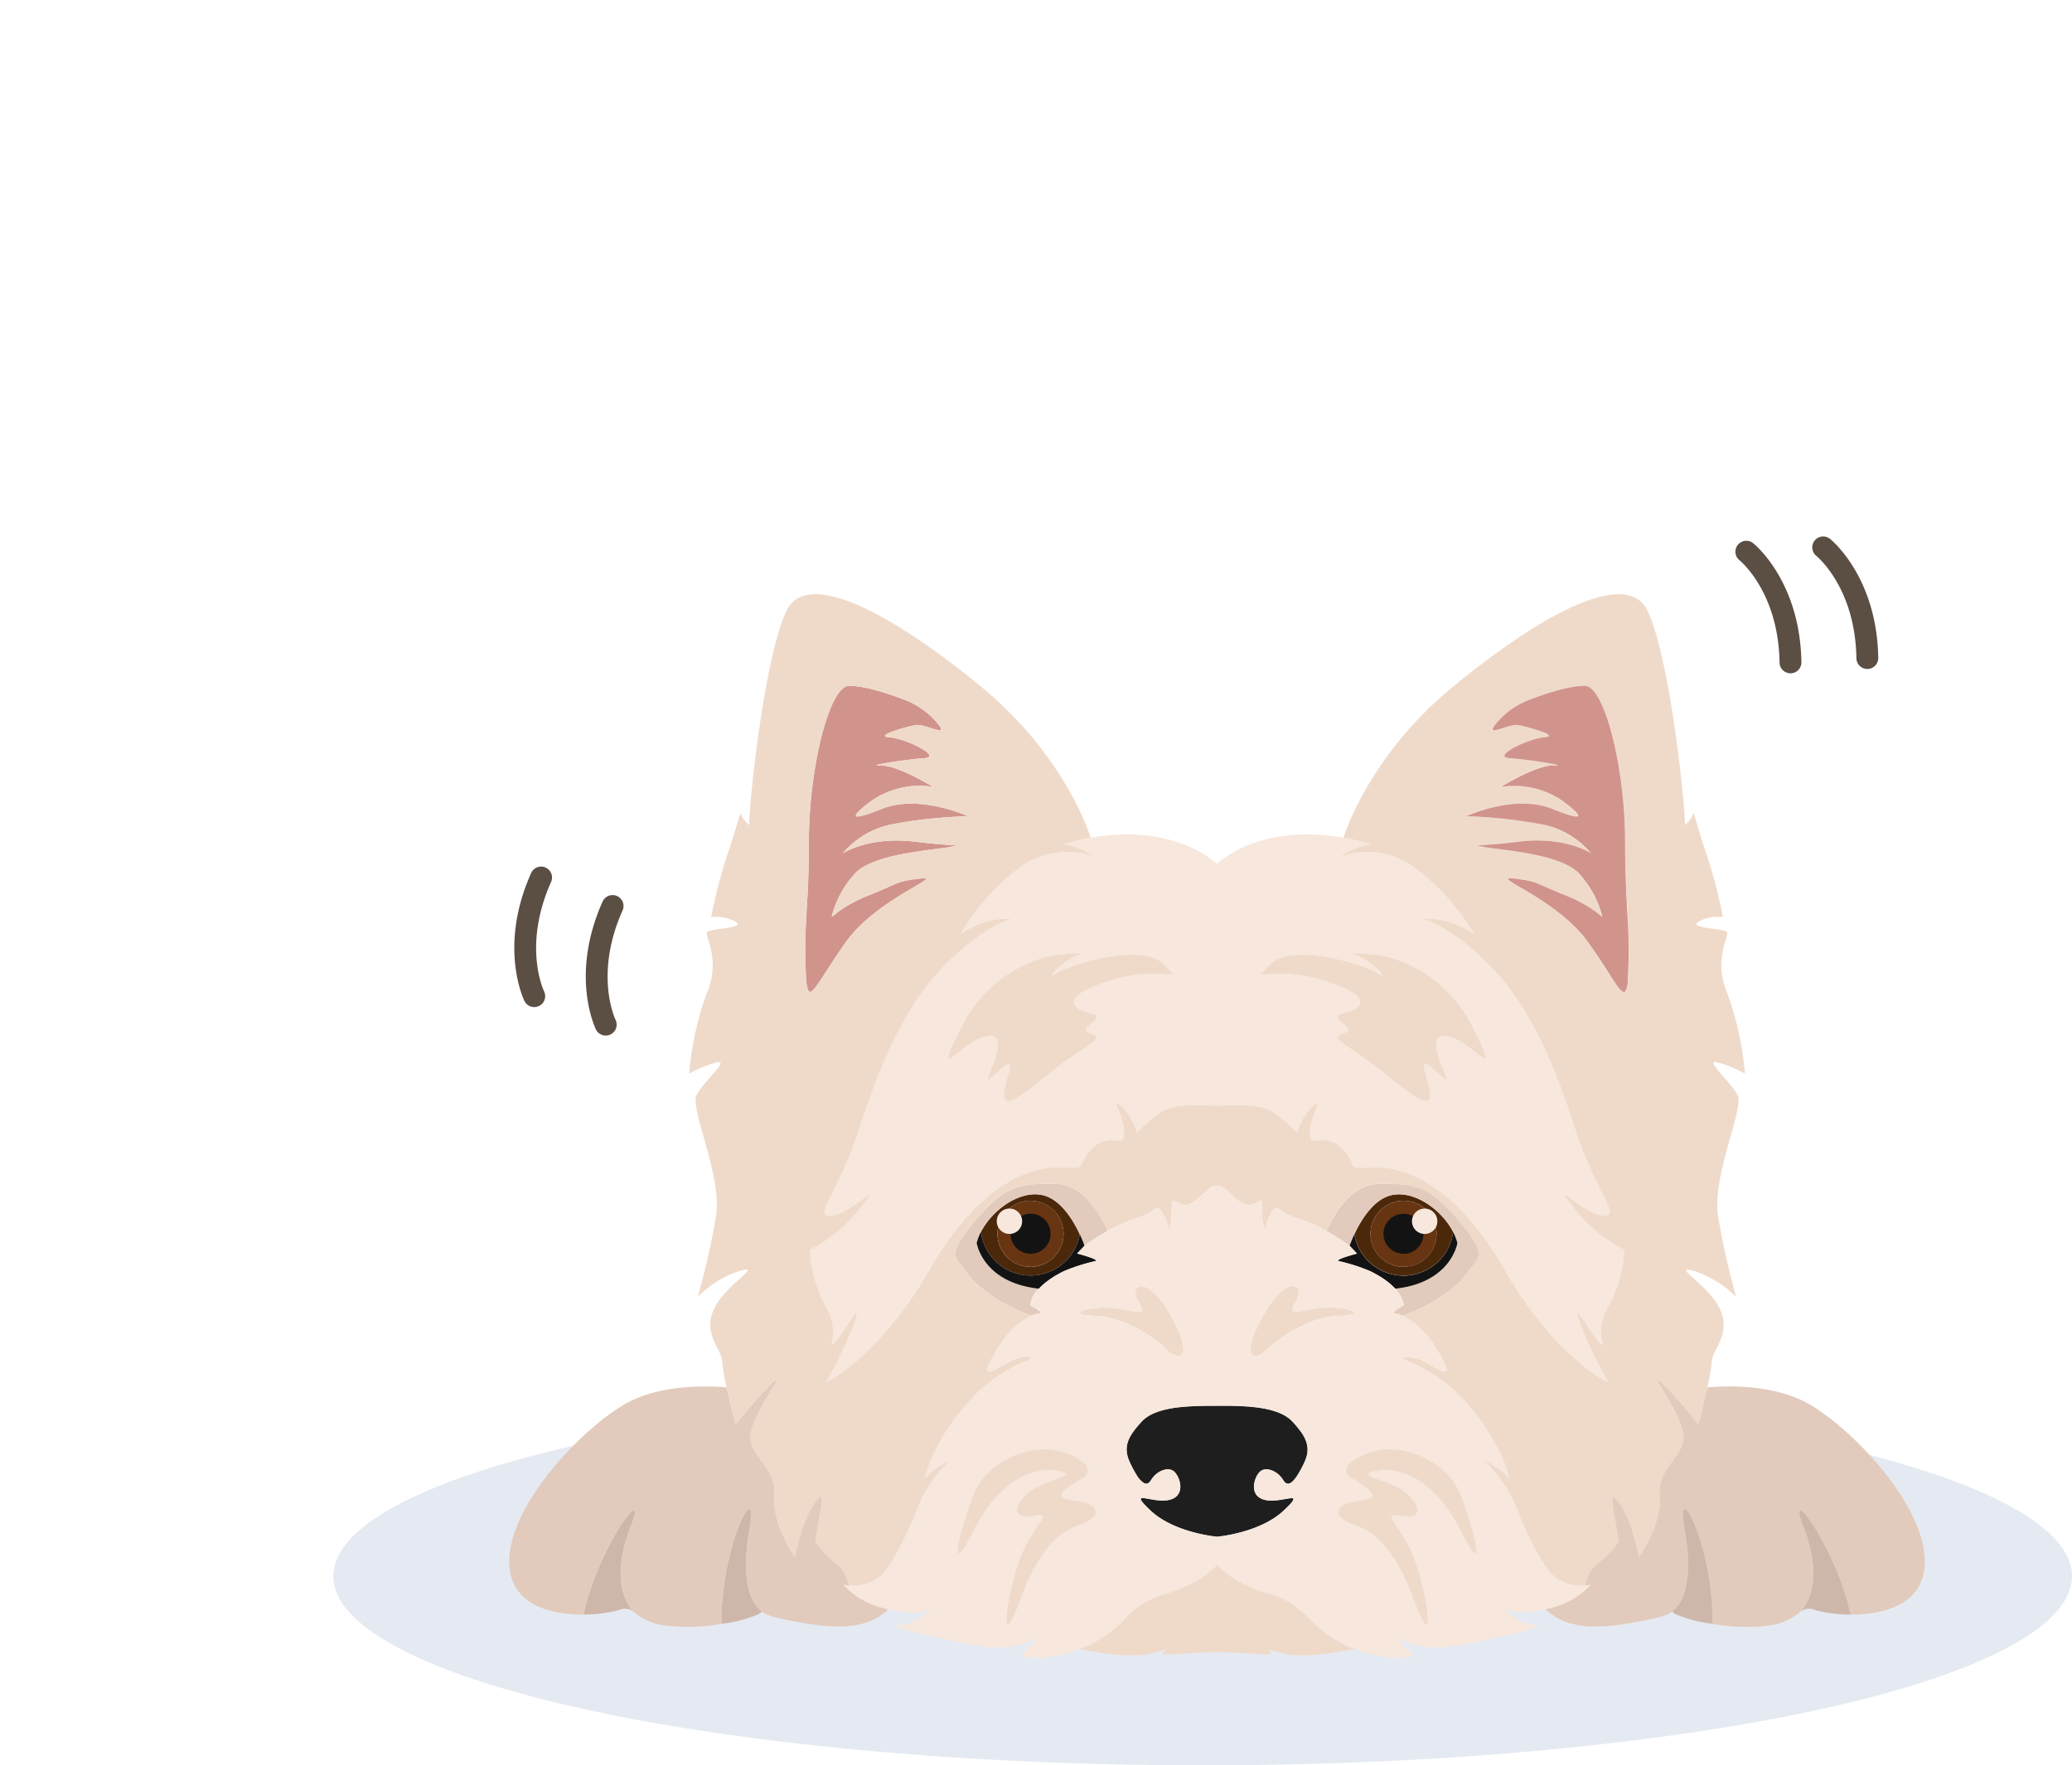 <svg xmlns="http://www.w3.org/2000/svg" width="230" height="196" viewBox="0 0 230 196">
    <defs>
        <clipPath id="jfk3v24mna">
            <path data-name="사각형 21630" style="fill:none" d="M0 0h157.136v118.092H0z"/>
        </clipPath>
    </defs>
    <path data-name="사각형 21651" style="fill:transparent" d="M0 0h230v196H0z"/>
    <g data-name="그룹 19283" transform="translate(-97 -437)">
        <ellipse data-name="타원 162" cx="96.5" cy="21" rx="96.5" ry="21" transform="translate(134 591)" style="fill:#e5eaf2"/>
        <g data-name="그룹 19257">
            <g data-name="그룹 19258">
                <g data-name="그룹 19256" style="clip-path:url(#jfk3v24mna)" transform="translate(153.527 502.97)">
                    <path data-name="패스 16437" d="M202.431 147.6c-.881-2.719 1.359 1.559 2.308 2.445s-.8-1.089.892-3.941a15.429 15.429 0 0 0 1.827-6.378 16.46 16.46 0 0 1-5.705-4.756c-2.716-3.463 1.223.835 3.326.963s-.778-2.422-3.121-9.652-5.093-13.853-9.778-18.436-7.333-4.89-7.333-4.89a9.129 9.129 0 0 1 5.9 1.73 24.851 24.851 0 0 0-6.518-7.33 8.714 8.714 0 0 0-8.45-1.228 7.778 7.778 0 0 1 3.485-1.419 20.5 20.5 0 0 0-3-.738c-3.505-.616-9.416-.878-14.041 2.875-4.622-3.753-10.533-3.491-14.038-2.875a20.5 20.5 0 0 0-3 .738 7.778 7.778 0 0 1 3.485 1.419 8.714 8.714 0 0 0-8.45 1.228 24.851 24.851 0 0 0-6.518 7.33 9.129 9.129 0 0 1 5.9-1.73s-2.648.308-7.333 4.89-7.435 11.2-9.778 18.436-5.227 9.778-3.121 9.652 6.042-4.426 3.323-.963a16.439 16.439 0 0 1-5.7 4.756 15.452 15.452 0 0 0 1.824 6.378c1.693 2.853-.057 4.825.895 3.941s3.189-5.164 2.308-2.445a39.722 39.722 0 0 1-3.195 6.723c-.268.408 5.976-2.784 11.476-12.428S141.8 130.355 145 130.56s1.414-.14 3.383-2.106 3.6.2 3.531-1.764-1.559-3.87-.408-3.035a7.279 7.279 0 0 1 1.867 3.035 17.309 17.309 0 0 1 2.75-2.343c1.528-1.02 6.11-.613 6.11-.613s4.585-.408 6.113.613a17.309 17.309 0 0 1 2.75 2.343 7.279 7.279 0 0 1 1.867-3.035c1.151-.835-.339 1.063-.408 3.035s1.559-.205 3.531 1.764.182 2.308 3.383 2.106 9.177 1.7 14.677 11.337 11.747 12.836 11.479 12.428a39.722 39.722 0 0 1-3.195-6.723m-51.873-37.82c-5.774 1.764-4.62 3.158-2.363 3.668s-1.85 1.627 0 2.24-.524 1.12-5.415 5.133-4.583 2.405-3.668-.752-3.36 2.75-2.137 0 1.528-4.788-.949-3.87-5.469 5.3-2.209-1.123a14.829 14.829 0 0 1 8.963-7.74c1.642-.6 5.757-.664 4.218-.373s-4.181 3.086-2.619 2.069 9.5-3.463 11.949-1.017 0 0-5.771 1.767m37.886 6.418c-2.477-.918-2.172 1.12-.949 3.87s-3.055-3.158-2.14 0 1.223 4.762-3.665.752-7.261-4.523-5.415-5.133-2.254-1.733 0-2.24 3.408-1.9-2.363-3.668-8.213.675-5.771-1.767 10.391 0 11.949 1.017-1.083-1.781-2.619-2.069 2.576-.225 4.218.373a14.829 14.829 0 0 1 8.963 7.74c3.26 6.418.268 2.038-2.209 1.123" transform="translate(-83.665 -66.931)" style="fill:#f7e7dc"/>
                    <path data-name="패스 16438" d="M190.637 233.9c-2.539-.61-5.611 1.57-6.905 4.067a5.551 5.551 0 0 0 10.972.265c-.7-1.5-2.086-3.85-4.067-4.332m-1.4 7.945a3.667 3.667 0 0 1-3.668-3.668 3.706 3.706 0 0 1 .074-.738 2.977 2.977 0 0 1 .091-.348c.017-.057.034-.114.057-.171.029-.08.063-.16.1-.237s.063-.131.1-.2c.017-.034.037-.068.054-.1a.212.212 0 0 1 .02-.034c.043-.074.088-.148.137-.219a3.039 3.039 0 0 1 .182-.245c.04-.051.083-.1.128-.151a2.943 2.943 0 0 1 .208-.214c.043-.04.083-.08.128-.117.009-.006.014-.014.023-.02a3.153 3.153 0 0 1 .274-.208c.063-.046.128-.088.194-.128s.134-.077.2-.114a2.031 2.031 0 0 1 .211-.1l.148-.063.02-.009c.04-.017.083-.031.125-.046a2.919 2.919 0 0 1 .373-.105c.048-.011.1-.023.148-.031a3.494 3.494 0 0 1 .673-.063 3.666 3.666 0 0 1 0 7.333" transform="translate(-131.371 -167.168)" style="fill:#4c280b"/>
                    <path data-name="패스 16439" d="M197.526 239.974a3.667 3.667 0 1 1-3.667-3.667 3.667 3.667 0 0 1 3.667 3.667" transform="translate(-135.99 -168.963)" style="fill:#683512"/>
                    <path data-name="패스 16440" d="M190.722 234.905a26.706 26.706 0 0 0-2.588 1.656s-.18-.533-.522-1.274c-.7-1.5-2.086-3.85-4.067-4.332-2.539-.61-5.611 1.57-6.905 4.067a5.959 5.959 0 0 0-.476 1.231s.655 4.4 6.905 5.078a2.852 2.852 0 0 0-.94 1.864s1.641.815.96.883a2.767 2.767 0 0 0-.769.245c-3.374-1.063-6.355-3.394-7.207-4.728-1.089-1.7-2.579-1.661.712-5.6s4.819-4.38 9.065-4.312c3.1.048 5.021 3.411 5.831 5.221" transform="translate(-124.28 -164.223)" style="fill:#e2cbbc"/>
                    <path data-name="패스 16441" d="M195.294 251.613c0 .046-.068.08-.228.1a20.587 20.587 0 0 0-3.354 1.089l-.248.128c-.083.042-.157.083-.234.125l-.225.125a10.374 10.374 0 0 0-1.288.863q-.15.124-.282.239t-.248.231l-.114.114c-.037.037-.071.074-.105.111-6.25-.675-6.905-5.078-6.905-5.078a5.957 5.957 0 0 1 .476-1.231 5.551 5.551 0 0 0 10.972.265c.342.741.522 1.274.522 1.274l-.832.864a.028.028 0 0 1 .011 0 .031.031 0 0 1 .014 0c.137.034.741.194 1.262.37.04.011.077.026.114.04.057.017.108.037.16.057s.085.031.125.048a2.387 2.387 0 0 1 .234.105c.02.011.037.02.054.031a.4.4 0 0 1 .051.034.215.215 0 0 1 .037.031.086.086 0 0 1 .02.029.046.046 0 0 1 .009.026" transform="translate(-130.177 -177.631)" style="fill:#141313"/>
                    <path data-name="패스 16442" d="m312.025 399.543-.063-.063.06.063" transform="translate(-223.057 -285.634)" style="fill:#efdaca"/>
                    <path data-name="패스 16443" d="m252.628 387.413-.553.105c-.225.037-.507.088-.832.14-.231.037-.482.077-.75.117a20.387 20.387 0 0 1-4.97.279c-2.231-.333-2.9-.952-2.231-.333s-1.975.046-5.953.046-6.615.573-5.95-.046 0 0-2.231.333a20.371 20.371 0 0 1-4.967-.279c-.268-.04-.519-.077-.75-.114-.325-.054-.607-.1-.832-.143l-.556-.105a14.027 14.027 0 0 0 1.481-.676 13.325 13.325 0 0 0 3.24-2.365c.077-.08.154-.157.228-.237a9.739 9.739 0 0 1 4.226-2.753c4.48-1.223 6.11-3.363 6.11-3.363s1.63 2.14 6.11 3.363a7.4 7.4 0 0 1 1.992.9q.269.171.53.359a12.157 12.157 0 0 1 1.473 1.265 7.4 7.4 0 0 1 .217.217c0 .006.009.009.011.011l.063.063c.023.023.043.046.066.066a1.06 1.06 0 0 0 .077.083 13.2 13.2 0 0 0 3.266 2.391c.259.137.522.262.781.379.237.105.467.2.7.294" transform="translate(-158.77 -270.29)" style="fill:#efdaca"/>
                    <path data-name="패스 16444" d="M131.364 53.618c-1.373.326-8.706.685-10.646 3.076a11.083 11.083 0 0 0-2.445 4.506c-.151.586.611-.839 4.074-2.212s2.958-1.54 5.757-1.866-4.942 2.274-8.352 7.163-4.021 6.926-4.351 4.225a56.257 56.257 0 0 1 .024-7.313c.029-.627.061-1.2.086-1.658 0-.041.008-.082.008-.118V59.4c.008-.13.016-.249.025-.359v-.012c0-.093.008-.179.016-.256v-.058a.46.46 0 0 0 .008-.069v-.032a.156.156 0 0 0 0-.041.156.156 0 0 1 0-.045v-.097a.36.36 0 0 0 0-.061.45.45 0 0 0 0-.049 99.91 99.91 0 0 0 .122-5.264c0-8.352 2.31-17.246 4.416-17.315s5.7 1.349 6.111 1.5a8.919 8.919 0 0 1 3.87 2.783c1.153 1.5-1.5-.134-2.583.07s-4.685 1.222-2.844 1.357 5.9 2.176 3.862 2.31-6.787.884-4.889.815 5.842 2.375 5.842 2.375a9.4 9.4 0 0 0-6.791 1.524c-1.968 1.455-3.125 2.62 1.088.921 4.094-1.65 9.281.68 9.562.811a.031.031 0 0 0 .012 0 53.482 53.482 0 0 0-8.686.954 9.589 9.589 0 0 0-5.2 3.166s2.868-1.911 7.961-1.3 5.3.261 3.923.591" transform="translate(-82.434 -25.556)" style="fill:#d1948c"/>
                    <path data-name="패스 16445" d="M189.132 142.869c-5.773 1.764-4.62 3.157-2.363 3.667s-1.85 1.63 0 2.241-.526 1.12-5.414 5.133-4.583 2.4-3.667-.754-3.361 2.75-2.139 0 1.528-4.787-.949-3.87-5.467 5.3-2.208-1.12a14.823 14.823 0 0 1 8.963-7.741c1.642-.6 5.757-.664 4.217-.375s-4.18 3.088-2.62 2.07 9.5-3.463 11.949-1.019 0 0-5.769 1.768" transform="translate(-122.239 -100.018)" style="fill:#efdaca"/>
                    <path data-name="패스 16446" d="M189.958 340.123a1.2 1.2 0 0 1-.026.14c-.009.023-.014.046-.023.066a.454.454 0 0 1-.029.066.951.951 0 0 1-.12.188.745.745 0 0 1-.077.088c-.026.029-.057.057-.088.085a1.391 1.391 0 0 1-.12.1.058.058 0 0 1-.017.011 1.64 1.64 0 0 1-.117.083c-.08.054-.165.1-.254.151-.046.026-.091.048-.137.071a4.832 4.832 0 0 1-.271.125c-.034.017-.071.031-.105.046-.057.026-.117.048-.174.071-.125.051-.254.1-.379.145-.063.023-.123.043-.182.066a7.5 7.5 0 0 0-3.511 2.827q-.436.594-.815 1.223a14.37 14.37 0 0 0-.368.636c-.06.108-.117.217-.174.325-.023.04-.043.083-.063.123q-.1.2-.2.393c-.074.148-.148.3-.217.45-.083.174-.16.351-.237.53l-.162.382c-.105.257-.208.51-.3.767l-.017.043-.128.345c-.123.333-.237.633-.342.9a.165.165 0 0 1-.014.04c-.04.094-.074.185-.108.271q-.03.077-.06.145c-.037.094-.077.182-.114.268a7.764 7.764 0 0 1-.5 1.009c-.017.026-.031.051-.048.074-.379.556-.479.083-.388-.881a14.216 14.216 0 0 1 .071-.618c.054-.41.134-.866.228-1.351.031-.162.066-.325.1-.49a30.491 30.491 0 0 1 .712-2.747c.046-.151.094-.3.145-.447s.1-.279.145-.413c.023-.068.048-.134.074-.2.031-.085.063-.171.1-.251.108-.268.222-.522.339-.764.046-.094.088-.185.134-.276s.091-.18.137-.265l.208-.382c.208-.368.41-.7.6-.992.063-.1.125-.191.185-.282.028-.043.057-.088.088-.131.057-.086.114-.165.165-.245.131-.194.248-.362.339-.507.028-.046.057-.088.077-.128a1.946 1.946 0 0 0 .1-.18c.011-.026.023-.051.031-.074a.436.436 0 0 0 .02-.068.1.1 0 0 0 .009-.037c.031-.242-.237-.285-.995-.151a4.72 4.72 0 0 1-.579.068q-.1.009-.2.009a1.527 1.527 0 0 1-.8-.174.43.43 0 0 1-.074-.051.454.454 0 0 1-.077-.071.185.185 0 0 1-.046-.06.466.466 0 0 1-.04-.063.491.491 0 0 1-.029-.068.519.519 0 0 1-.02-.071.724.724 0 0 1-.014-.077.952.952 0 0 1 .037-.359 1.012 1.012 0 0 1 .031-.1.7.7 0 0 1 .034-.088 2.2 2.2 0 0 1 .222-.413 1.249 1.249 0 0 1 .074-.111l.063-.088q.077-.107.171-.214c.034-.043.071-.086.108-.125s.077-.086.117-.128.083-.088.125-.128.085-.088.131-.131a2.892 2.892 0 0 1 .262-.222 2.21 2.21 0 0 1 .171-.125c.088-.063.18-.123.274-.177.043-.026.086-.051.128-.074s.108-.063.165-.091.111-.06.168-.085.114-.057.171-.083c.028-.014.054-.028.083-.04.083-.04.168-.077.251-.111.111-.048.222-.1.333-.14.7-.282 1.379-.5 1.821-.684q.115-.047.205-.094a.269.269 0 0 0 .063-.034.146.146 0 0 0 .046-.026.249.249 0 0 0 .046-.029.528.528 0 0 0 .1-.083.148.148 0 0 0 .034-.083.065.065 0 0 0-.009-.031v-.011a.09.09 0 0 0-.026-.034.066.066 0 0 0-.02-.02l-.026-.02a.285.285 0 0 0-.066-.037c-.014-.009-.029-.014-.046-.023a.479.479 0 0 0-.077-.031c-.02-.006-.037-.014-.06-.02a2.035 2.035 0 0 0-.217-.063c-.054-.014-.114-.029-.177-.043s-.151-.031-.228-.046c-.029-.006-.06-.009-.091-.014a5.843 5.843 0 0 0-1.932.04c-.054.009-.108.02-.162.031a6.294 6.294 0 0 0-.7.188c-.088.029-.174.057-.262.091a7.529 7.529 0 0 0-1.277.613c-.06.034-.117.068-.177.108a2.091 2.091 0 0 0-.18.114 7.605 7.605 0 0 0-.522.37 10.268 10.268 0 0 0-.821.699c-.06.057-.123.114-.182.177-.023.02-.048.046-.071.068a.123.123 0 0 0-.017.02l-.054.054a2.202 2.202 0 0 0-.134.14c-.063.066-.125.131-.185.2s-.125.137-.185.208q-.227.256-.445.539a.1.1 0 0 0-.023.029c-.154.194-.3.4-.45.607q-.184.257-.359.53-.359.547-.7 1.177c-.063.105-.12.211-.171.319s-.117.217-.174.328c-.014.028-.029.057-.04.085s-.014.029-.023.04c-.02.043-.043.085-.063.125-.043.08-.086.16-.123.234l-.154.291c-.177.328-.331.6-.467.832l-.114.185-.105.162c-.034.051-.068.1-.1.143l-.046.063q-.047.064-.085.111c-.028.034-.054.066-.077.091l-.068.074-.034.029a.632.632 0 0 1-.051.04.189.189 0 0 1-.1.037.076.076 0 0 1-.034-.009.06.06 0 0 1-.028-.017.107.107 0 0 1-.026-.04l-.017-.048-.009-.034a.22.22 0 0 1-.006-.043.46.46 0 0 1-.006-.091 1.141 1.141 0 0 1 0-.137.753.753 0 0 1 .009-.108c0-.037.006-.074.011-.111V344.007c0-.037.009-.074.014-.114s.011-.091.02-.14c.017-.094.034-.2.057-.3l.034-.165a3.48 3.48 0 0 1 .037-.171l.009-.043c.023-.105.048-.214.08-.328.014-.066.031-.131.048-.2l.051-.2c.034-.134.074-.271.114-.413l.06-.214c.083-.288.171-.587.268-.889.046-.151.094-.3.145-.456.014-.04.026-.08.04-.117s.023-.077.037-.114.026-.077.04-.117c.037-.114.077-.231.117-.345.026-.077.051-.154.08-.228a35.642 35.642 0 0 1 .496-1.334c.029-.072.046-.111.074-.168v-.006a.1.1 0 0 1 .014-.031 2.08 2.08 0 0 1 .057-.128c.048-.111.1-.219.16-.325s.117-.208.177-.311q.043-.077.094-.154l.1-.148c.066-.1.134-.2.205-.293s.145-.188.219-.279.131-.16.2-.237c.017-.02.034-.04.054-.06.071-.08.145-.157.219-.231.026-.026.048-.051.074-.074a6.822 6.822 0 0 1 .598-.533c.028-.026.06-.048.088-.071.114-.091.231-.18.351-.262.1-.068.2-.134.3-.2q.094-.064.188-.12c.066-.043.134-.083.2-.12l.2-.114c.066-.037.128-.071.194-.1.088-.048.177-.091.265-.131s.16-.08.242-.114c.148-.068.3-.131.45-.188.1-.04.194-.077.291-.108a8.656 8.656 0 0 1 1.066-.3c.06-.014.12-.028.18-.04s.111-.023.165-.031a1.442 1.442 0 0 1 .154-.026 10.837 10.837 0 0 1 .482-.068 1.056 1.056 0 0 1 .131-.011c.1-.011.2-.02.3-.023a6.3 6.3 0 0 1 2.306.262c.168.054.328.111.479.168.066.023.128.046.191.071.125.048.242.1.353.145.037.014.074.031.111.048s.071.031.105.048a5.377 5.377 0 0 1 .929.53c.063.046.12.091.171.134a.934.934 0 0 1 .077.068l.063.057a1.3 1.3 0 0 1 .4.655.193.193 0 0 1 .009.054.684.684 0 0 1 .009.105.763.763 0 0 1-.1.379.86.86 0 0 1-.12.168 1.156 1.156 0 0 1-.16.151c-.242.194-.761.485-1.262.8l-.214.14a6.254 6.254 0 0 0-.496.354c-.046.034-.088.071-.128.105s-.08.071-.117.105a.88.88 0 0 0-.1.105.973.973 0 0 0-.148.2.588.588 0 0 0-.046.1.373.373 0 0 0-.023.123.242.242 0 0 0 .009.066.2.2 0 0 0 .023.066.348.348 0 0 0 .057.08 1.637 1.637 0 0 0 .935.339c.182.028.467.06.784.117.063.011.128.023.194.037.04.006.08.014.12.023s.06.011.091.02a.1.1 0 0 1 .029.006c.074.017.148.034.222.054a.075.075 0 0 1 .031.009c.051.014.1.029.154.046a.065.065 0 0 1 .031.009c.037.011.074.023.108.037.068.023.137.048.2.077a2.1 2.1 0 0 1 .339.177.3.3 0 0 1 .048.034.188.188 0 0 1 .048.034.469.469 0 0 1 .071.06.494.494 0 0 1 .077.077.6.6 0 0 1 .054.066.5.5 0 0 1 .051.083.57.57 0 0 1 .054.12.656.656 0 0 1 .02.08.888.888 0 0 1 .011.228" transform="translate(-124.876 -238.167)" style="fill:#efdaca"/>
                    <path data-name="패스 16447" d="M233.8 276.756a.15.15 0 0 1 0 .037.144.144 0 0 1-.006.037.49.49 0 0 1-.011.068.688.688 0 0 1-.154.331.323.323 0 0 1-.057.051.437.437 0 0 1-.168.08.091.091 0 0 1-.04.009.524.524 0 0 1-.094.009 2.637 2.637 0 0 1-1.579-1.015s-3.679-3.329-7.649-3.463a12.725 12.725 0 0 1-.809-.051c-.06-.006-.117-.011-.171-.02a3.081 3.081 0 0 1-.311-.051c-.028-.006-.057-.011-.085-.02a.791.791 0 0 1-.1-.026c-.034-.011-.063-.02-.088-.031a.383.383 0 0 1-.068-.031.251.251 0 0 1-.071-.057.094.094 0 0 1 .011-.137.181.181 0 0 1 .043-.037.086.086 0 0 1 .02-.014.143.143 0 0 1 .034-.023 1.126 1.126 0 0 1 .194-.091l.048-.017c.06-.023.128-.046.2-.066l.177-.043.157-.034a5.765 5.765 0 0 1 .627-.1l.151-.017c.225-.026.465-.043.71-.051.063 0 .125-.006.191-.006a8.568 8.568 0 0 1 1.624.111c2.716.473 3.123.744 2.174-.955a1.392 1.392 0 0 1-.194-1.1.8.8 0 0 1 .054-.123.715.715 0 0 1 .077-.105.672.672 0 0 1 .094-.086.871.871 0 0 1 .18-.085 1.148 1.148 0 0 1 .142-.026 1.277 1.277 0 0 1 .18 0 .786.786 0 0 1 .108.017 1.412 1.412 0 0 1 .234.068 1.266 1.266 0 0 1 .242.111c.04.023.068.037.1.057s.088.054.134.085a3.383 3.383 0 0 1 .373.287 6.634 6.634 0 0 1 .96 1.04c.08.1.157.208.237.322l.12.171c.08.12.162.242.242.37.031.048.063.1.091.148s.063.1.094.154c.063.1.125.208.188.319.128.228.248.447.359.655s.211.413.3.607.177.379.251.553c.057.137.111.268.157.4.02.048.037.1.054.145.054.145.1.285.14.419.02.071.04.14.057.208a3 3 0 0 1 .12 1.012" transform="translate(-158.959 -192.77)" style="fill:#efdaca"/>
                    <path data-name="패스 16448" d="M186.46 55.616c-.744-1.5-3.938-4.144-2.106-3.6a12.885 12.885 0 0 1 2.921 1.22 34.365 34.365 0 0 0-1.966-8.963c-1.565-3.665.2-6.25 0-6.72s-4.212-.408-3.26-1.157a4.6 4.6 0 0 1 2.784-.544A58.581 58.581 0 0 0 183.066 29c-.952-2.648-1.493-5.161-1.562-4.62s-.881 1.26-.881 1.26c-.1-3.768-1.835-19.046-4.178-23.833s-12.018.607-21.559 8.45-12.169 16.786-12.169 16.786a20.5 20.5 0 0 1 3 .738 7.778 7.778 0 0 0-3.485 1.419 8.714 8.714 0 0 1 8.45 1.228 24.851 24.851 0 0 1 6.518 7.33 9.128 9.128 0 0 0-5.9-1.73s2.647.308 7.333 4.89 7.435 11.2 9.778 18.436 5.227 9.778 3.121 9.652-6.042-4.426-3.326-.963A16.46 16.46 0 0 0 173.9 72.8a15.429 15.429 0 0 1-1.827 6.378c-1.69 2.853.057 4.825-.892 3.941s-3.189-5.164-2.308-2.445a39.722 39.722 0 0 0 3.195 6.723c.268.408-5.979-2.784-11.479-12.428s-11.476-11.544-14.676-11.339-1.414-.14-3.383-2.106-3.6.2-3.531-1.764 1.559-3.87.408-3.035a7.279 7.279 0 0 0-1.867 3.035 17.309 17.309 0 0 0-2.75-2.343c-1.528-1.02-6.113-.613-6.113-.613s-4.583-.408-6.11.613a17.309 17.309 0 0 0-2.75 2.343 7.279 7.279 0 0 0-1.867-3.035c-1.151-.835.339 1.063.408 3.035s-1.559-.205-3.531 1.764-.185 2.308-3.383 2.106-9.179 1.7-14.68 11.337S85.02 87.8 85.288 87.395a39.724 39.724 0 0 0 3.195-6.723c.881-2.719-1.359 1.559-2.308 2.445s.8-1.089-.895-3.941a15.452 15.452 0 0 1-1.825-6.376 16.439 16.439 0 0 0 5.7-4.756c2.719-3.463-1.22.835-3.323.963s.778-2.422 3.121-9.652 5.095-13.855 9.78-18.438 7.333-4.89 7.333-4.89a9.128 9.128 0 0 0-5.9 1.73 24.843 24.843 0 0 1 6.517-7.33 8.823 8.823 0 0 1 5.688-1.8l.214.014a.382.382 0 0 1 .057 0l.108.009c.077.006.154.011.228.023l.234.026a8.18 8.18 0 0 1 1.65.4l.057.02h.009l.151.06.037.014a.5.5 0 0 1-.043-.031.418.418 0 0 0-.037-.026c-.029-.02-.063-.046-.105-.074l-.1-.068c-.034-.022-.046-.031-.071-.046a9.913 9.913 0 0 0-.336-.205l-.1-.057c-.034-.02-.068-.037-.105-.057s-.071-.04-.108-.057a8.156 8.156 0 0 0-.801-.368 6.91 6.91 0 0 0-.661-.225 5.926 5.926 0 0 0-.658-.149c-.114-.018-.228-.037-.342-.048a20.5 20.5 0 0 1 3-.738s-2.628-8.94-12.169-16.786-19.23-13.24-21.572-8.453-4.072 20.066-4.175 23.833c0 0-.815-.712-.881-1.26s-.61 1.972-1.565 4.62a58.947 58.947 0 0 0-1.764 6.857 4.6 4.6 0 0 1 2.784.544c.952.75-3.055.678-3.26 1.157s1.565 3.055 0 6.72a34.364 34.364 0 0 0-1.966 8.963A12.886 12.886 0 0 1 73 52.02c1.832-.547-1.362 2.1-2.106 3.6S73.746 64.6 73.068 69a80.43 80.43 0 0 1-2.038 9.02 11.789 11.789 0 0 1 4.754-2.92c2.514-.613-1.559 1.425-2.921 4.212s.883 4.617.883 5.837a20.032 20.032 0 0 0 .5 2.907c.436 1.975.995 4.155.995 4.155a44.06 44.06 0 0 1 4.209-4.788c1.493-1.254-2.514 3.839-2.579 6.079s2.915 3.463 2.648 6.589 2.306 6.857 2.306 6.857.815-4.412 2.445-6.384c1.012-1.223.271 1.508-.191 4.617a10.288 10.288 0 0 0 2.109 2.271 3.717 3.717 0 0 1 1.57 2.588 4.647 4.647 0 0 0 3.668-1.163c1.476-1.416 3.331-5.774 3.924-7.23l.009-.02c.017-.046.034-.085.051-.128a2.81 2.81 0 0 0 .051-.125c.009-.017.014-.037.02-.051a.392.392 0 0 1 .017-.046.632.632 0 0 1 .029-.068c0-.006.005-.014.008-.02v-.006a.01.01 0 0 1 0-.006.009.009 0 0 0 0-.006c.04-.091.077-.182.12-.271.165-.373.339-.724.521-1.054.134-.242.268-.476.408-.7a14.485 14.485 0 0 1 1.094-1.528c.114-.14.228-.271.333-.393s.211-.234.308-.336a9.209 9.209 0 0 1 .8-.767 8.922 8.922 0 0 0-2.519 1.664 3.406 3.406 0 0 0-.351.413s-.006 0-.006.006.011-.077.046-.225a.068.068 0 0 1 .006-.023c.009-.043.02-.094.034-.151a.358.358 0 0 1 .02-.074c.009-.043.023-.091.037-.143l.031-.12a7.31 7.31 0 0 1 .083-.265c.014-.048.029-.1.048-.148a15.332 15.332 0 0 1 .599-1.508c.2-.439.447-.926.744-1.453s.647-1.1 1.057-1.7q.368-.547.807-1.129l.085-.108a17.127 17.127 0 0 1 .807-.991q.449-.517.9-.975a17.774 17.774 0 0 1 6.084-4.107.885.885 0 0 0 .319-.18.181.181 0 0 0 .031-.037.094.094 0 0 0 .014-.091.218.218 0 0 0-.023-.031c-.194-.194-1.345-.151-2.856.747-1.884 1.12-2.428 1.217-1.391-.681a21.004 21.004 0 0 1 .45-.789l.134-.225c.205-.342.416-.655.63-.943.043-.06.085-.114.128-.171.128-.168.256-.325.388-.476a6.503 6.503 0 0 1 .387-.424 7.492 7.492 0 0 1 2.306-1.679c-3.374-1.063-6.355-3.394-7.207-4.728-1.089-1.7-2.579-1.661.712-5.6s4.819-4.38 9.065-4.312c3.1.048 5.021 3.411 5.831 5.221a15.082 15.082 0 0 1 3.029-1.351c2.189-.636 2.328-1.513 2.733-1.1a2.312 2.312 0 0 1 .254.351c.085.137.16.271.228.4a5.284 5.284 0 0 1 .4 1.029c.026.094.046.177.063.254l.029.151c0 .017.006.031.009.046a.456.456 0 0 1 .011.077l.009.083a.009.009 0 0 1 0-.006.164.164 0 0 1 .011-.02.17.17 0 0 1 .011-.023l.029-.071c.012-.028.011-.031.017-.048.014-.048.034-.108.054-.18s.04-.157.06-.254.04-.208.057-.333c.006-.031.009-.063.014-.1l.026-.208c.009-.074.014-.154.02-.234l.026-.4c.006-.188.011-.393.011-.618 0-.088 0-.165.006-.237a.9.9 0 0 1 .009-.128 1.145 1.145 0 0 1 .02-.162.393.393 0 0 1 .02-.091.3.3 0 0 1 .02-.054.145.145 0 0 1 .031-.063c.251-.342.949.881 2.063.245a19.723 19.723 0 0 0 2.1-1.727 1.652 1.652 0 0 1 .228-.128 1.244 1.244 0 0 1 .519-.111c1.02 0 1.428 1.151 2.853 1.966 1.057.6 1.738-.467 2.023-.288l.02.02c.083.08.125.3.125.761a5.616 5.616 0 0 0 .342 2.494 4.913 4.913 0 0 1 .75-2.038c.675-1.083.408 0 2.987.75a15.082 15.082 0 0 1 3.029 1.351c.807-1.81 2.73-5.172 5.831-5.221 4.246-.068 5.774.37 9.065 4.312s1.8 3.9.712 5.6c-.852 1.334-3.83 3.665-7.2 4.728a7.389 7.389 0 0 1 2.174 1.547c.046.043.088.085.131.131l.128.137c.085.091.174.188.259.288a11.515 11.515 0 0 1 1.143 1.59l.262.439.225.4c.134.239.245.45.336.633a3.757 3.757 0 0 1 .239.59c0 .011.006.02.009.029a.455.455 0 0 1 .014.06.584.584 0 0 1 .014.191.155.155 0 0 1-.011.043.136.136 0 0 1-.037.066c-.174.18-.809-.125-1.858-.75-1.5-.892-2.653-.94-2.856-.747-.046.043-.04.1.023.16a.9.9 0 0 0 .319.18 17.8 17.8 0 0 1 6.084 4.107c.1.1.2.205.3.311a20.116 20.116 0 0 1 1.493 1.764c3.121 4.144 3.511 6.942 3.511 6.942a7.686 7.686 0 0 0-2.8-2.038c-.026-.014-.048-.023-.066-.031l-.017-.006c.023.02.068.06.134.114.046.046.1.1.168.157s.143.134.225.217.151.151.234.239l.262.282c.046.051.091.105.14.16.1.108.2.225.3.351.048.063.1.128.154.194a14.584 14.584 0 0 1 1.966 3.329s.02.054.06.151c.006.014.011.028.02.046a.041.041 0 0 0 .006.017.725.725 0 0 1 .031.068c.011.028.023.057.031.085s.023.06.037.091l.009.02c.593 1.456 2.448 5.814 3.924 7.23a4.647 4.647 0 0 0 3.668 1.163 3.72 3.72 0 0 1 1.567-2.588 10.115 10.115 0 0 0 2.112-2.271c-.462-3.109-1.2-5.842-.191-4.62 1.63 1.972 2.445 6.384 2.445 6.384s2.579-3.736 2.306-6.857 2.716-4.349 2.648-6.589-4.072-7.333-2.579-6.079a44.059 44.059 0 0 1 4.209 4.788s.559-2.177.992-4.152a19.748 19.748 0 0 0 .5-2.907c0-1.22 2.24-3.055.883-5.837s-5.435-4.825-2.921-4.212a11.789 11.789 0 0 1 4.754 2.921A80.42 80.42 0 0 1 184.289 69c-.678-4.406 2.918-11.892 2.172-13.389M83.341 44.04a.271.271 0 0 1-.028-.048.429.429 0 0 1-.031-.063.828.828 0 0 1-.04-.108 4.676 4.676 0 0 1-.165-.866 56.07 56.07 0 0 1 .026-7.313A7.368 7.368 0 0 1 83.187 34v-.02c0-.04.006-.083.006-.12v-.014q.013-.2.026-.359v-.011c0-.094.009-.18.017-.259v-.057a.639.639 0 0 0 .009-.068v-.031a.231.231 0 0 0 0-.043.2.2 0 0 1 0-.043v-.028c0-.017.006-.034.006-.048v-.023a.462.462 0 0 0 0-.06.3.3 0 0 0 .006-.048c.066-1.231.123-2.941.123-5.264 0-.262 0-.524.006-.787l.017-.687v-.1c.006-.185.014-.37.023-.556.011-.271.026-.544.043-.815.009-.145.017-.288.029-.43 0-.054.006-.105.011-.157.009-.125.017-.251.029-.373q.047-.616.111-1.223c.023-.239.048-.479.077-.715s.057-.473.088-.707c.017-.14.037-.279.057-.419l.051-.37c.037-.254.077-.507.12-.758.025-.171.054-.339.082-.507.011-.06.02-.12.031-.177.029-.162.057-.322.088-.482a39.272 39.272 0 0 1 .63-2.808c.068-.259.14-.51.214-.755.131-.447.268-.872.41-1.265l.085-.231.085-.222.085-.217c.057-.14.117-.276.174-.408.031-.074.066-.142.1-.211a9.27 9.27 0 0 1 .171-.345 6.833 6.833 0 0 1 .365-.624 1.7 1.7 0 0 1 .083-.12 3.108 3.108 0 0 1 .194-.254c.031-.037.063-.071.094-.105a1.841 1.841 0 0 1 .365-.319.927.927 0 0 1 .1-.06 1.167 1.167 0 0 1 .2-.083 1 1 0 0 1 .2-.031h.14a6.063 6.063 0 0 1 .627.034c.137.014.276.031.416.051.111.014.222.034.333.054a17.46 17.46 0 0 1 1.573.359c.154.043.308.085.459.131.074.02.148.043.222.066.148.046.291.088.43.134.071.023.14.043.208.068s.131.04.2.066.128.04.191.063c.125.043.242.083.353.123s.214.074.308.108q.073.026.137.051l.234.085.177.066.108.04c.068.026.14.051.211.08.054.023.108.043.165.068l.168.074c.057.026.142.063.217.1a8.37 8.37 0 0 1 .384.196 9.487 9.487 0 0 1 1.533 1.038 8.775 8.775 0 0 1 .805.769l.123.137a4.99 4.99 0 0 1 .442.573c.091.151.12.251.1.311a.314.314 0 0 1-.017.031.064.064 0 0 1-.02.017.35.35 0 0 1-.222.02 2.331 2.331 0 0 1-.376-.085c-.145-.037-.3-.091-.476-.145a8.084 8.084 0 0 0-1.223-.322 1.52 1.52 0 0 0-.16-.02 1.35 1.35 0 0 0-.262 0H95.3a.6.6 0 0 0-.1.011 7.11 7.11 0 0 0-.393.085c-.191.043-.4.1-.633.16a13.942 13.942 0 0 0-1.374.419c-.043.014-.085.031-.125.046-.08.028-.157.057-.228.088a2.669 2.669 0 0 0-.368.171 1.026 1.026 0 0 0-.1.06.317.317 0 0 0-.128.128.055.055 0 0 0-.009.028.067.067 0 0 0 .029.06.334.334 0 0 0 .162.071 1.925 1.925 0 0 0 .325.043c.046 0 .094.009.142.014.1.011.2.028.311.048l.165.034c.054.011.111.023.168.04a1.428 1.428 0 0 1 .174.046c.057.014.117.031.177.048s.12.034.183.054c.119.037.242.077.365.123.063.02.123.043.185.066.123.046.245.091.365.142a10.09 10.09 0 0 1 1.459.721c.046.026.088.054.128.08s.08.054.117.08a2.5 2.5 0 0 1 .2.154.921.921 0 0 1 .262.316.262.262 0 0 1 .011.037.161.161 0 0 1-.026.14.192.192 0 0 1-.043.04.131.131 0 0 1-.057.037.025.025 0 0 1-.017.009.6.6 0 0 1-.157.048 1.4 1.4 0 0 1-.254.034c-.214.014-.456.034-.721.06s-.544.057-.832.091c-.146.017-.294.037-.442.054a5.46 5.46 0 0 1-.219.028l-.445.06-.219.031-.3.043c-.085.011-.168.026-.248.037-.031.006-.063.009-.091.014-.051.009-.1.014-.151.023l-.048.009c-.063.009-.123.02-.182.028-.322.051-.61.1-.841.148-.04.009-.08.014-.117.023a1.945 1.945 0 0 0-.465.125c-.009.006-.011.011-.011.014v.006a.081.081 0 0 0 .043.014 2.186 2.186 0 0 0 .393.006 5.578 5.578 0 0 1 1.969.433 18.069 18.069 0 0 1 1.716.752c.45.222.866.447 1.211.638q.171.094.316.18c.39.222.63.37.63.37a8.872 8.872 0 0 0-4.161.271 9.417 9.417 0 0 0-1.045.371c-.085.037-.171.074-.256.114q-.081.034-.162.077a7.53 7.53 0 0 0-.359.182l-.094.051c-.085.051-.171.1-.254.151-.157.1-.311.2-.456.308-1.966 1.453-3.123 2.619 1.089.921.2-.08.4-.151.6-.214.137-.04.274-.08.41-.111s.276-.066.413-.091.259-.048.39-.066a.326.326 0 0 1 .051-.009q.171-.026.342-.043l.051-.006c.256-.023.513-.04.769-.046h.3a16.688 16.688 0 0 1 6.224 1.4.05.05 0 0 0 .014 0s-.618.017-1.57.071c-.083.006-.168.009-.259.014l-.53.034c-.057 0-.114.009-.174.011s-.134.011-.2.014c-.1.009-.194.014-.294.023s-.231.02-.35.028c-.337.028-.687.06-1.043.1l-.721.077c-.3.034-.61.074-.915.114s-.607.088-.909.134-.6.1-.883.157-.567.117-.838.18c-.12.028-.239.06-.356.091l-.046.011-.228.068-.162.051-.105.034-.091.031c-.031.011-.06.02-.088.031l-.048.017c-.111.04-.219.083-.325.125-.088.034-.177.071-.262.111s-.171.074-.253.114l-.243.12-.12.06c-.04.02-.077.04-.114.063l-.04.02c-.011.006-.028.014-.04.023l-.077.043s-.009 0-.012.006c-.137.077-.271.157-.4.237l-.16.1a1.808 1.808 0 0 0-.125.083l-.12.083c-.08.054-.157.111-.231.165s-.145.111-.214.165-.137.108-.2.16-.1.083-.148.125c-.023.017-.042.034-.066.054l-.029.026-.009.009c-.071.068-.14.128-.2.188-.04.037-.077.071-.111.105l-.1.1-.091.094c-.031.031-.057.06-.083.088l-.182.2s0 .006-.006.009c-.046.057-.08.1-.1.123l-.014.023a2.79 2.79 0 0 1 .143-.085l.034-.02.04-.023a5.8 5.8 0 0 1 .248-.128c.034-.017.071-.034.108-.054s.08-.034.12-.054a.261.261 0 0 0 .04-.02c.028-.011.06-.026.091-.04s.091-.04.143-.06.1-.043.151-.063l.143-.057a3.49 3.49 0 0 1 .194-.071c.091-.031.185-.066.285-.1a1.815 1.815 0 0 1 .188-.06 10.783 10.783 0 0 1 .955-.254l.2-.043c.066-.014.131-.028.2-.04s.137-.026.208-.037c.091-.017.185-.031.279-.046l.228-.034.282-.034.188-.02c.063-.009.125-.014.191-.02.156-.014.313-.026.476-.031a1.243 1.243 0 0 1 .145-.009c.091-.006.185-.009.279-.011h.416a17 17 0 0 1 1.981.12c.108.014.214.026.316.037.205.026.4.046.593.068s.37.04.544.057.336.037.5.051l.447.043.4.034c.125.011.245.02.359.028.168.014.319.026.459.034l.254.017.4.023a.188.188 0 0 0 .04 0c.037 0 .071 0 .1.006a.4.4 0 0 0 .057 0 1.091 1.091 0 0 1 .182.023s-.011.009-.029.011a.229.229 0 0 1-.051.011c-.111.026-.342.066-.647.14-.043.009-.088.02-.14.028h-.006q-.2.038-.479.077c-.048.009-.1.014-.148.02-.353.048-.789.1-1.277.165l-.171.023a50.41 50.41 0 0 0-2.884.447h-.006c-.268.054-.541.108-.809.168a17.83 17.83 0 0 0-2.34.664 9.474 9.474 0 0 0-1.012.442l-.154.08q-.15.085-.29.171c-.046.029-.091.06-.137.088s-.088.06-.131.091-.085.063-.125.094a3.315 3.315 0 0 0-.282.242c-.02.017-.037.034-.057.054a2.786 2.786 0 0 0-.2.219 11.057 11.057 0 0 0-2.445 4.506c-.017.066-.023.108-.011.125.023.048.151-.071.439-.3.074-.057.157-.123.251-.2l.205-.151c.074-.054.151-.111.236-.165l.274-.18c.191-.12.4-.251.644-.388q.18-.1.376-.205c.134-.068.274-.14.422-.211l.282-.134c.194-.088.4-.18.613-.271l.333-.134c.054-.023.108-.043.16-.066.105-.04.205-.083.3-.123l.282-.114c.137-.057.262-.108.385-.162a.085.085 0 0 0 .028-.011c.151-.063.291-.123.422-.182s.268-.117.388-.171a5.187 5.187 0 0 0 .26-.114l.308-.137a.538.538 0 0 0 .071-.031l.14-.06a.454.454 0 0 0 .066-.028l.131-.054.137-.057c.131-.051.256-.1.384-.137a6.628 6.628 0 0 1 .949-.231 19.38 19.38 0 0 1 .94-.14c.083-.011.171-.02.265-.031l.14-.017c.453-.051.63-.028.593.068 0 .009-.006.014-.009.023a.039.039 0 0 0-.009.011.245.245 0 0 1-.046.051.916.916 0 0 1-.083.071c-.051.04-.111.083-.182.131-.023.017-.048.031-.074.048a5.668 5.668 0 0 1-.168.108c-.031.02-.063.037-.1.057-.063.04-.131.083-.205.125l-.111.066c-.077.046-.157.094-.243.142l-.4.234c-.094.054-.191.111-.288.171-.052.028-.1.06-.151.088-.074.046-.154.091-.231.14s-.157.1-.239.145c-.054.034-.111.066-.165.1-.139.085-.279.174-.422.262s-.291.185-.439.282c-.06.037-.12.077-.18.117-.18.117-.359.239-.544.365l-.37.259-.37.268c-.125.091-.248.185-.373.279l-.185.142c-.125.1-.248.2-.37.3s-.248.2-.368.3-.245.208-.365.313l-.18.162c-.117.108-.237.219-.351.331-.08.077-.16.154-.237.234a14.486 14.486 0 0 0-.891.98c-.211.254-.41.516-.6.784-1.929 2.764-2.961 4.617-3.559 5.218-.023.023-.046.046-.066.063-.182.168-.322.2-.43.074a.166.166 0 0 1-.031-.043m90.939-1.089-.028.219c-.008.068-.02.134-.031.2-.014.091-.031.177-.048.254s-.037.142-.057.2a.71.71 0 0 1-.031.083.784.784 0 0 1-.037.083.225.225 0 0 1-.031.051.408.408 0 0 0-.031.043c-.108.123-.248.094-.43-.074a51.074 51.074 0 0 1-3.106-4.526c-.054-.083-.111-.162-.168-.248-.111-.165-.231-.333-.351-.507a11.934 11.934 0 0 0-.841-1.069c-.123-.14-.251-.279-.379-.416-.088-.094-.18-.185-.274-.279-.077-.08-.157-.157-.237-.234-.117-.111-.234-.222-.353-.331-.06-.057-.12-.108-.18-.162-.359-.319-.73-.624-1.1-.915s-.75-.561-1.117-.821c-.063-.046-.123-.085-.185-.128-.123-.083-.245-.165-.365-.248a.4.4 0 0 0-.046-.028q-.406-.269-.8-.513a.371.371 0 0 0-.043-.028l-.336-.208c-.165-.1-.325-.2-.482-.294-.362-.217-.7-.413-.989-.584-.085-.048-.165-.1-.242-.142a6.574 6.574 0 0 1-.921-.607.246.246 0 0 1-.046-.051.039.039 0 0 0-.009-.011c0-.009-.009-.014-.009-.023-.037-.1.14-.123.593-.068l.14.017c.094.011.182.02.265.031.3.037.553.074.778.111.057.009.111.017.162.029a6.951 6.951 0 0 1 .935.225c.134.043.265.091.4.142.105.043.217.088.333.14.043.02.091.04.137.06l.638.282c.238.105.5.222.809.353a.215.215 0 0 1 .031.011 61.354 61.354 0 0 0 .966.399c.051.023.105.043.16.066l.333.134c.217.091.419.182.616.271.408.188.767.373 1.083.55.239.137.453.268.644.388l.057.034c.077.048.148.1.217.145q.252.171.445.316l.251.2c.288.231.416.351.439.3.011-.017.006-.057-.011-.125a11.077 11.077 0 0 0-2.445-4.508 2.753 2.753 0 0 0-.2-.217.944.944 0 0 0-.057-.054 2.925 2.925 0 0 0-.282-.242l-.125-.094c-.042-.031-.085-.063-.131-.091l-.137-.088q-.141-.085-.291-.171a2.482 2.482 0 0 0-.154-.08 9.473 9.473 0 0 0-1.012-.442 17.83 17.83 0 0 0-2.34-.664c-.268-.06-.541-.114-.809-.168h-.006a49.938 49.938 0 0 0-2.884-.447 2.003 2.003 0 0 0-.171-.023c-.487-.063-.923-.117-1.277-.165-.051-.009-.1-.014-.148-.02q-.282-.038-.479-.077h-.006c-.051-.009-.1-.02-.14-.028-.308-.074-.536-.114-.647-.14l-.051-.011c-.017 0-.028-.009-.028-.011a2.953 2.953 0 0 1 .382-.034c.06 0 .128-.009.2-.011.151-.009.336-.02.553-.037a.163.163 0 0 1 .037 0c.048 0 .1-.009.151-.011s.108-.009.165-.011c.125-.009.259-.02.4-.034.048 0 .1-.009.148-.011.134-.011.276-.023.425-.04s.308-.028.47-.046c.248-.023.513-.051.8-.083.191-.02.388-.043.593-.068.1-.011.208-.023.316-.037a16 16 0 0 1 2.183-.117h.305c.085 0 .165.006.248.011a.446.446 0 0 1 .088.006c.231.011.456.028.673.051.239.023.47.051.693.088.094.014.185.028.276.046.066.009.128.02.191.034.145.026.282.054.416.085a1.245 1.245 0 0 1 .148.034.083.083 0 0 1 .026.006c.085.02.168.04.251.063a2.107 2.107 0 0 1 .239.066c.063.017.123.031.182.051.031.009.063.017.094.028.071.02.14.043.205.066.165.051.316.105.456.16.057.023.114.043.165.066s.1.04.151.063l.142.06c.08.034.151.066.217.1l.117.057c.114.057.208.105.282.148.023.011.046.026.066.037a.561.561 0 0 1 .06.034c.017.009.031.02.046.026l.037.026a.1.1 0 0 0-.014-.023c-.014-.014-.034-.04-.057-.068a.721.721 0 0 0-.051-.063l-.108-.123a4.731 4.731 0 0 0-.245-.259l-.051-.051a4.613 4.613 0 0 0-.262-.251c-.031-.031-.066-.06-.1-.091a7.822 7.822 0 0 0-.254-.217c-.063-.054-.131-.105-.2-.16s-.14-.111-.214-.165-.182-.134-.279-.2c-.063-.043-.128-.088-.2-.131s-.14-.088-.208-.134c-.091-.057-.188-.114-.285-.168s-.165-.094-.251-.14-.148-.08-.222-.117-.154-.077-.234-.114-.165-.077-.251-.114-.145-.063-.222-.094-.182-.074-.276-.108l-.271-.1a.482.482 0 0 0-.077-.029 4.214 4.214 0 0 0-.208-.066.214.214 0 0 0-.046-.014l-.3-.085a13.505 13.505 0 0 0-.319-.08q-.406-.094-.838-.18c-.288-.054-.584-.105-.883-.157s-.6-.091-.909-.134c-.55-.074-1.1-.137-1.636-.191l-.527-.051c-.174-.017-.345-.031-.513-.046-.12-.009-.237-.02-.351-.028s-.2-.014-.291-.023c-.066 0-.131-.009-.194-.014s-.123-.009-.182-.011l-.527-.034a8.759 8.759 0 0 0-.265-.014c-.952-.054-1.57-.071-1.57-.071a.05.05 0 0 0 .014 0 16.688 16.688 0 0 1 6.224-1.4h.3c.256.006.513.023.769.046a.314.314 0 0 1 .051.006q.171.017.342.043a7.868 7.868 0 0 1 1.87.49c4.212 1.7 3.055.533 1.089-.921a6.612 6.612 0 0 0-.456-.308c-.1-.06-.2-.12-.3-.177a13.836 13.836 0 0 0-.4-.208q-.081-.043-.162-.077c-.2-.091-.4-.174-.6-.251a12.224 12.224 0 0 0-.7-.234 8.845 8.845 0 0 0-4.164-.271s.134-.083.368-.219c.114-.068.254-.148.413-.239.108-.06.222-.125.345-.191a23.558 23.558 0 0 1 2.206-1.077c.16-.068.322-.131.479-.191a5.755 5.755 0 0 1 2.035-.456 2.186 2.186 0 0 0 .393-.006c.031-.006.046-.011.046-.02s0-.009-.011-.014a5.82 5.82 0 0 0-1.1-.242c-.06-.011-.123-.023-.188-.031l-.137-.023c-.06-.009-.12-.02-.182-.028l-.048-.009c-.048-.009-.1-.014-.151-.023l-.091-.014-.248-.037-.3-.043-.157-.017a50.28 50.28 0 0 0-1.938-.234 22.51 22.51 0 0 0-.721-.06 1.4 1.4 0 0 1-.254-.034.6.6 0 0 1-.157-.048l-.017-.009a.132.132 0 0 1-.057-.037.191.191 0 0 1-.043-.04.17.17 0 0 1-.026-.14.266.266 0 0 1 .011-.037 1.52 1.52 0 0 1 .581-.55c.04-.026.083-.054.128-.08a10.091 10.091 0 0 1 1.459-.721c.12-.051.242-.1.365-.142l.185-.066a7.467 7.467 0 0 1 .724-.223 1.427 1.427 0 0 1 .174-.046c.114-.028.225-.054.333-.074a4.3 4.3 0 0 1 .454-.062c.365-.026.516-.088.516-.171a.1.1 0 0 0-.028-.066 7.386 7.386 0 0 0-2.3-.878 11.649 11.649 0 0 0-.519-.131c-.04-.009-.077-.017-.114-.028a6.239 6.239 0 0 0-.4-.085.594.594 0 0 0-.1-.011 2.085 2.085 0 0 0-.59.051c-.063.011-.125.026-.191.043l-.16.04a7.18 7.18 0 0 0-.18.048l-.265.08a6.686 6.686 0 0 0-.262.083 5.166 5.166 0 0 1-.852.231.424.424 0 0 1-.2-.009c-.128-.048-.088-.225.217-.621a7.533 7.533 0 0 1 .693-.775 7.57 7.57 0 0 1 .5-.453 9.743 9.743 0 0 1 1.026-.744c.256-.163.507-.3.749-.422l.185-.091.088-.04a1.611 1.611 0 0 1 .194-.085s.006-.006.009-.006c.074-.034.148-.063.217-.088s.142-.057.211-.08l.111-.04c.048-.017.105-.04.174-.066l.37-.137c.143-.051.3-.108.479-.168.117-.04.242-.083.373-.125.066-.026.131-.046.2-.066a24.307 24.307 0 0 1 2.5-.684 12.334 12.334 0 0 1 1.143-.179 6.062 6.062 0 0 1 .627-.034h.14a.942.942 0 0 1 .2.031 1.094 1.094 0 0 1 .2.083.923.923 0 0 1 .1.06 1.961 1.961 0 0 1 .313.262c.026.028.054.057.083.091s.068.077.1.117l.1.128a3.581 3.581 0 0 1 .2.3c.031.048.063.1.091.148l.1.168c.034.057.077.137.114.211.06.111.117.228.174.351.188.4.373.858.553 1.362.06.168.12.339.177.519a33.194 33.194 0 0 1 .94 3.671c.037.182.074.368.108.559.031.16.06.319.088.482.011.057.023.117.031.177.04.222.077.445.111.673.031.185.06.373.088.564.009.066.017.131.029.2l.077.57a.317.317 0 0 1 .006.048c.031.234.06.47.088.707s.054.476.077.715a.284.284 0 0 1 .006.046c.023.225.046.45.066.675.014.168.029.333.04.5a46.48 46.48 0 0 1 .135 2.331v.1l.017.687c0 .262.006.522.006.784 0 2.323.057 4.035.123 5.264a.3.3 0 0 0 .006.048.531.531 0 0 0 0 .063v.096a.111.111 0 0 1 .006.046.216.216 0 0 0 0 .04v.034c0 .02.006.043.009.068v.057c.009.077.011.162.017.256v.011c.009.111.017.228.023.359v.017c0 .037.006.077.009.117V34a7.368 7.368 0 0 1 .085 1.636 56.018 56.018 0 0 1 .026 7.313" transform="translate(-50.109)" style="fill:#efdaca"/>
                    <path data-name="패스 16449" d="M333.229 233.9c-1.981.482-3.366 2.833-4.067 4.332a5.551 5.551 0 0 0 10.972-.265c-1.3-2.5-4.369-4.677-6.905-4.067m1.4 7.945a3.666 3.666 0 0 1 0-7.333c.063 0 .125 0 .188.006s.125.006.185.014a2.971 2.971 0 0 1 .325.048c.031.006.066.011.1.02s.091.02.134.031.108.028.162.046a4.517 4.517 0 0 1 .499.194 3.375 3.375 0 0 1 .493.288c.04.026.074.051.111.08a3.08 3.08 0 0 1 .334.282c.052.051.085.083.125.125s.094.1.14.154c.031.037.063.074.091.114s.08.1.117.157.063.091.094.14l.054.088c.04.066.077.134.114.205a.719.719 0 0 1 .051.105 1.116 1.116 0 0 1 .048.105c.029.066.054.131.08.2s.048.142.068.214v.006a.917.917 0 0 1 .026.094c.02.068.037.137.051.208a3.669 3.669 0 0 1-3.594 4.4" transform="translate(-235.356 -167.168)" style="fill:#4c280b"/>
                    <path data-name="패스 16450" d="M335.467 239.974a3.667 3.667 0 1 0 3.667-3.667 3.667 3.667 0 0 0-3.667 3.667" transform="translate(-239.864 -168.963)" style="fill:#683512"/>
                    <path data-name="패스 16451" d="M260.535 320.875a2.469 2.469 0 0 1 0 .291c0 .031 0 .06-.006.091-.009.091-.02.182-.037.276l-.017.083a3.747 3.747 0 0 1-.17.567c-.031.083-.054.137-.086.208l-.1.217c-.08.162-.157.319-.237.47a.049.049 0 0 0-.006.014 10.822 10.822 0 0 1-.581.986c-.068.1-.137.185-.2.265l-.117.131-.105.108a1.36 1.36 0 0 1-.105.088.688.688 0 0 1-.105.071.947.947 0 0 1-.1.051.47.47 0 0 1-.1.031.354.354 0 0 1-.094.011.256.256 0 0 1-.066-.006.3.3 0 0 1-.066-.014.458.458 0 0 1-.128-.066.241.241 0 0 1-.034-.023.324.324 0 0 1-.048-.043.758.758 0 0 1-.066-.068 1.125 1.125 0 0 1-.125-.177c-.613-1.017-1.887-1.528-2.548-.969-.02.017-.04.037-.063.06a1.637 1.637 0 0 0-.291.393.465.465 0 0 0-.054.1 1.898 1.898 0 0 0-.063.128 2.511 2.511 0 0 0-.148.419 2.184 2.184 0 0 0-.057.909.963.963 0 0 0 .02.1.579.579 0 0 0 .029.1.7.7 0 0 0 .04.108.579.579 0 0 0 .04.086.644.644 0 0 0 .068.12.9.9 0 0 0 .12.16c.028.031.057.063.088.091l.074.066.063.043a1 1 0 0 0 .108.071 1.442 1.442 0 0 0 .188.094.61.61 0 0 0 .1.04.974.974 0 0 0 .108.037c.043.014.091.029.14.04a3.105 3.105 0 0 0 .732.08c.086 0 .174 0 .259-.009.068 0 .137-.009.208-.014h.034c.066-.006.131-.014.194-.023s.154-.02.225-.031.148-.02.219-.034c.214-.034.413-.074.587-.1.1-.017.191-.034.274-.043a1.594 1.594 0 0 1 .214-.017.641.641 0 0 1 .077 0 .219.219 0 0 1 .043.006.118.118 0 0 1 .034.011.09.09 0 0 1 .029.014.056.056 0 0 1 .026.026.083.083 0 0 1 .014.04.048.048 0 0 1 0 .029v.02a.27.27 0 0 1-.011.037 1.24 1.24 0 0 1-.234.345c-.02.026-.043.051-.068.08l-.026.031-.14.148c-.031.034-.063.066-.1.1s-.068.071-.108.108c-.111.111-.239.234-.382.37-2.65 2.508-7.4 2.915-7.4 2.915s-4.748-.408-7.4-2.915c-.3-.282-.527-.513-.7-.7q-.068-.073-.12-.137c-.02-.023-.04-.046-.054-.066a.619.619 0 0 1-.04-.051 1.022 1.022 0 0 1-.1-.142c-.011-.017-.02-.037-.028-.051-.046-.094-.043-.157 0-.188a.117.117 0 0 1 .031-.02.152.152 0 0 1 .043-.011l.034-.006h.017a.443.443 0 0 1 .108 0h.051c.074.006.157.017.251.031q.068.009.145.026c.257.043.567.105.9.151.105.017.217.029.328.04.08.006.165.014.248.017s.168.009.251.009a3.113 3.113 0 0 0 .735-.08 2.02 2.02 0 0 0 .288-.091c.026-.009.054-.023.08-.034a.865.865 0 0 0 .162-.083 1.152 1.152 0 0 0 .117-.074c.037-.026.071-.054.105-.083a.441.441 0 0 0 .054-.051.9.9 0 0 0 .111-.125.258.258 0 0 0 .048-.066 1.132 1.132 0 0 0 .12-.214.713.713 0 0 0 .043-.108.1.1 0 0 0 .011-.031.639.639 0 0 0 .028-.105c.009-.031.014-.066.02-.1a.864.864 0 0 0 .017-.12c.006-.06.009-.117.009-.177s0-.114-.009-.171-.014-.145-.026-.217a2.473 2.473 0 0 0-.06-.251c-.017-.063-.037-.123-.06-.182l-.068-.177a1.434 1.434 0 0 0-.074-.148 2.143 2.143 0 0 0-.182-.302 1.324 1.324 0 0 0-.1-.12.5.5 0 0 0-.066-.068c-.023-.023-.043-.043-.063-.06a.808.808 0 0 0-.2-.128.412.412 0 0 0-.051-.023.971.971 0 0 0-.128-.043.666.666 0 0 0-.108-.023.32.32 0 0 0-.054-.006 1.028 1.028 0 0 0-.134-.009 1.464 1.464 0 0 0-.345.043.6.6 0 0 0-.117.031c-.034.009-.071.023-.105.034s-.063.023-.1.037a1.861 1.861 0 0 0-.239.117 1.134 1.134 0 0 0-.111.066l-.074.048a1.433 1.433 0 0 0-.1.074 1.24 1.24 0 0 0-.1.08 2.161 2.161 0 0 0-.191.174c-.071.074-.14.154-.205.234l-.094.128-.043.065a.233.233 0 0 0-.023.034.236.236 0 0 0-.023.034c-.014.026-.031.051-.046.074a.726.726 0 0 1-.322.288.164.164 0 0 1-.048.017.334.334 0 0 1-.057.011.27.27 0 0 1-.083 0 .26.26 0 0 1-.066-.009.379.379 0 0 1-.1-.029.4.4 0 0 1-.071-.034 2.477 2.477 0 0 1-.8-.878 8.419 8.419 0 0 1-.228-.379 12.78 12.78 0 0 1-.467-.9 4.729 4.729 0 0 1-.185-.425 2.764 2.764 0 0 1-.117-.359.478.478 0 0 1-.026-.091c-.017-.063-.029-.123-.04-.182s-.017-.091-.023-.134-.011-.06-.014-.088v-.009a.063.063 0 0 1 0-.023v-.055c0-.02 0-.037-.006-.057 0-.051-.006-.105-.006-.157 0-.051 0-.1.006-.154a.079.079 0 0 1 0-.026.5.5 0 0 1 .009-.094c0-.034.009-.066.011-.1a2.314 2.314 0 0 1 .08-.365 1.257 1.257 0 0 1 .043-.137 1.331 1.331 0 0 1 .051-.137c.037-.091.077-.182.123-.274a3.99 3.99 0 0 1 .208-.368c.034-.054.068-.108.108-.165a3.957 3.957 0 0 1 .242-.336c.043-.06.088-.117.134-.174.063-.083.131-.165.208-.251s.145-.174.225-.262l.194-.217c.066-.074.111-.117.171-.171a2.515 2.515 0 0 1 .268-.228.529.529 0 0 1 .08-.06.2.2 0 0 1 .04-.029 1.227 1.227 0 0 1 .125-.086c.04-.026.08-.051.12-.074a1.582 1.582 0 0 1 .137-.08 4.572 4.572 0 0 1 .459-.225c.068-.031.14-.06.211-.086s.128-.051.194-.074.134-.048.205-.068.131-.043.2-.06.137-.04.208-.057.111-.031.168-.043c.1-.026.208-.048.313-.071.143-.031.285-.06.43-.083.091-.017.185-.031.279-.046.177-.029.359-.054.541-.074a.106.106 0 0 0 .031 0c.194-.023.39-.043.59-.057s.4-.031.6-.043c.4-.026.807-.04 1.214-.048.61-.014 1.22-.017 1.813-.017h1.2c.339 0 .681.011 1.023.023.1 0 .191.006.285.011.339.011.673.031 1 .06.162.014.325.029.487.046.1.008.2.02.294.031a.382.382 0 0 1 .08.009 13.429 13.429 0 0 1 .97.154 10 10 0 0 0 .271.054 8.242 8.242 0 0 1 .581.154c.063.02.128.037.188.057.083.026.162.054.242.083a2.312 2.312 0 0 1 .234.088c.154.063.3.128.445.2.063.031.123.063.182.1a3.724 3.724 0 0 1 .37.237c.034.023.068.048.1.074a2.906 2.906 0 0 1 .285.242c.054.051.105.1.154.157.265.291.5.564.707.829.04.048.077.1.111.148l.1.131c.043.063.086.123.123.182a4.418 4.418 0 0 1 .234.39c.031.06.06.117.088.177s.048.105.068.157a.863.863 0 0 1 .04.1c.009.026.02.051.026.074a2.612 2.612 0 0 1 .117.456c.006.034.011.068.014.1l.009.08a.7.7 0 0 1 .006.08" transform="translate(-171.927 -226.081)" style="fill:#1e1e1e"/>
                    <path data-name="패스 16452" d="M333.861 239.6c-.852 1.334-3.83 3.665-7.2 4.728a2.767 2.767 0 0 0-.769-.245l-.057-.009-.046-.014a.105.105 0 0 1-.04-.023.061.061 0 0 1-.017-.074c0-.009.009-.017.011-.029l.02-.029a.206.206 0 0 1 .026-.031.049.049 0 0 1 .011-.014.162.162 0 0 1 .031-.031c.029-.026.06-.051.094-.08s.04-.031.063-.046l.026-.017c.023-.017.046-.034.068-.048.182-.123.4-.245.559-.328l.074-.04c.017-.009.034-.017.048-.026a.281.281 0 0 1 .031-.014.158.158 0 0 1 .043-.023s.006-.006.009 0 .006 0 .006 0v-.046a.9.9 0 0 0-.009-.105 1.079 1.079 0 0 0-.017-.111q-.013-.06-.034-.137a2.167 2.167 0 0 0-.071-.222 2.359 2.359 0 0 0-.111-.259 4.409 4.409 0 0 0-.7-.986c6.25-.675 6.905-5.078 6.905-5.078a5.956 5.956 0 0 0-.476-1.231c-1.3-2.5-4.369-4.677-6.905-4.067-1.981.482-3.366 2.833-4.067 4.332-.331.718-.51 1.24-.521 1.271l-.151-.108c-.029-.02-.06-.046-.1-.068l-.182-.128-.145-.1c-.051-.034-.108-.071-.165-.111-.239-.16-.527-.348-.849-.547l-.234-.143c-.239-.145-.5-.3-.761-.445.806-1.81 2.73-5.173 5.831-5.221 4.246-.068 5.774.37 9.065 4.312s1.8 3.9.712 5.6" transform="translate(-227.555 -164.223)" style="fill:#e2cbbc"/>
                    <path data-name="패스 16453" d="M336.134 249.661s-.655 4.4-6.905 5.078c-.034-.037-.068-.074-.105-.111l-.114-.114a2.21 2.21 0 0 0-.12-.114l-.128-.117a8.4 8.4 0 0 0-.875-.67 3.29 3.29 0 0 0-.151-.1 4.766 4.766 0 0 0-.322-.2c-.057-.034-.114-.068-.174-.1s-.117-.068-.177-.1c-.182-.1-.376-.205-.579-.308a20.587 20.587 0 0 0-3.354-1.089.866.866 0 0 1-.137-.028.1.1 0 0 1-.046-.017c-.006 0-.014-.006-.017-.011a.022.022 0 0 1-.011-.011.019.019 0 0 1-.011-.014c-.011-.02-.006-.043.02-.066a.136.136 0 0 1 .028-.029.4.4 0 0 1 .063-.043q.034-.021.077-.043a3.55 3.55 0 0 1 .5-.2c.037-.014.074-.029.114-.04a19.041 19.041 0 0 1 1.262-.37.031.031 0 0 1 .014 0 .01.01 0 0 1 .009 0l-.408-.422-.114-.12-.311-.322c.011-.031.191-.553.522-1.271a5.551 5.551 0 0 0 10.972-.265 5.958 5.958 0 0 1 .476 1.231" transform="translate(-230.88 -177.631)" style="fill:#141313"/>
                    <path data-name="패스 16454" d="M390.632 68.508c-.33 2.7-.941.664-4.351-4.225s-11.151-7.488-8.352-7.163 2.294.489 5.757 1.866 4.225 2.8 4.074 2.212a11.083 11.083 0 0 0-2.444-4.506c-1.939-2.392-9.273-2.75-10.646-3.076s-1.169.021 3.923-.59 7.961 1.3 7.961 1.3a9.588 9.588 0 0 0-5.2-3.166 53.5 53.5 0 0 0-8.686-.953.031.031 0 0 0 .012 0c.281-.13 5.467-2.461 9.562-.811 4.213 1.7 3.056.534 1.088-.921a9.4 9.4 0 0 0-6.791-1.524s3.94-2.445 5.842-2.375-2.852-.68-4.889-.815 2.021-2.171 3.862-2.31-1.76-1.153-2.844-1.357-3.736 1.426-2.583-.07a8.914 8.914 0 0 1 3.87-2.782c.407-.147 4.009-1.561 6.111-1.5s4.416 8.963 4.416 17.315c0 2.322.057 4.033.122 5.264a.428.428 0 0 0 0 .049.358.358 0 0 0 0 .061v.098a.155.155 0 0 1 0 .045.146.146 0 0 0 0 .041v.033a.465.465 0 0 0 .008.069v.057c.008.078.012.163.017.257v.012l.024.359v.016a1.176 1.176 0 0 0 .008.118c.024.461.057 1.031.086 1.658a56.254 56.254 0 0 1 .025 7.313" transform="translate(-266.461 -25.556)" style="fill:#d1948c"/>
                    <path data-name="패스 16455" d="M314.361 149.286c-2.477-.917-2.172 1.12-.949 3.87s-3.056-3.157-2.139 0 1.222 4.763-3.667.754-7.26-4.522-5.414-5.133-2.253-1.732 0-2.241 3.41-1.9-2.363-3.667-8.213.676-5.769-1.768 10.389 0 11.949 1.019-1.083-1.781-2.62-2.07 2.575-.224 4.217.375a14.822 14.822 0 0 1 8.963 7.741c3.259 6.417.269 2.037-2.208 1.12" transform="translate(-209.583 -100.018)" style="fill:#efdaca"/>
                    <path data-name="패스 16456" d="M338.317 344.489a.4.4 0 0 1-.023.1c-.04.1-.114.114-.234.017l-.046-.04a.885.885 0 0 1-.068-.074.572.572 0 0 1-.063-.077.038.038 0 0 1-.017-.02.34.34 0 0 1-.048-.06c-.031-.043-.066-.088-.1-.142a.782.782 0 0 1-.054-.08q-.086-.124-.18-.282a8.772 8.772 0 0 1-.245-.416c-.046-.077-.088-.157-.137-.242q-.244-.445-.547-1.043c-.054-.108-.108-.214-.165-.319s-.117-.219-.177-.325-.1-.191-.157-.282a16.902 16.902 0 0 0-.772-1.24c-.085-.128-.174-.251-.262-.373a15.34 15.34 0 0 0-.533-.69c-.165-.205-.333-.4-.5-.579a10.838 10.838 0 0 0-.579-.588 10.735 10.735 0 0 0-.547-.482c-.091-.074-.182-.148-.274-.217a8.039 8.039 0 0 0-.761-.522c-.083-.051-.168-.1-.251-.148a2.458 2.458 0 0 0-.191-.105 6.443 6.443 0 0 0-.425-.211c-.088-.043-.177-.08-.265-.117q-.235-.1-.462-.171a2.726 2.726 0 0 0-.194-.063 6.2 6.2 0 0 0-1.091-.234.85.85 0 0 0-.1-.011.85.85 0 0 0-.12-.011.926.926 0 0 0-.125-.009h-.006a.032.032 0 0 0-.023 0 5.335 5.335 0 0 0-1.522.108c-.066.014-.123.029-.177.043a2.039 2.039 0 0 0-.217.063c-.023.006-.04.014-.06.02a.48.48 0 0 0-.077.031c-.017.009-.034.014-.048.023a.246.246 0 0 0-.137.123.058.058 0 0 0-.008.031.093.093 0 0 0 .02.057.068.068 0 0 0 .017.026.376.376 0 0 0 .1.083.817.817 0 0 0 .151.088c.06.031.128.06.2.094.04.017.083.034.123.048q.124.051.265.1c.16.06.336.123.522.188l.191.068.447.165c.114.046.231.091.348.14s.239.1.359.154a.1.1 0 0 1 .026.011c.111.048.219.1.328.154a.7.7 0 0 1 .08.04c.043.02.085.043.128.066s.114.06.168.091.111.063.165.1c.085.051.165.1.245.16.06.04.117.083.171.125a2.889 2.889 0 0 1 .262.222c.091.088.177.174.256.259.04.043.08.085.117.128s.074.083.108.125.068.08.1.122a3.581 3.581 0 0 1 .251.356c.023.037.046.074.066.114a2.188 2.188 0 0 1 .108.217 1.212 1.212 0 0 1 .054.151.906.906 0 0 1 .037.145.037.037 0 0 1 0 .017.143.143 0 0 1 .006.034.7.7 0 0 1 .009.217v.006a.7.7 0 0 1-.034.142.52.52 0 0 1-.068.131.185.185 0 0 1-.046.06.454.454 0 0 1-.077.071.43.43 0 0 1-.074.051.57.57 0 0 1-.071.04l-.08.034a.8.8 0 0 1-.088.029 1.286 1.286 0 0 1-.2.046 1.119 1.119 0 0 1-.111.014 3.956 3.956 0 0 1-1.023-.066 3.446 3.446 0 0 0-.7-.071h-.054a.223.223 0 0 0-.063.009.233.233 0 0 0-.131.057.144.144 0 0 0-.02.023.089.089 0 0 0-.014.029l-.009.028a.222.222 0 0 0 .009.12 1.852 1.852 0 0 0 .265.507l.054.083.165.245c.125.185.268.393.422.627a18.016 18.016 0 0 1 .804 1.326c.068.128.14.259.208.4.171.339.342.707.5 1.1.034.08.066.165.1.251.023.051.04.1.06.157.029.071.054.142.08.217.034.1.066.194.1.3.222.658.427 1.394.607 2.126.043.171.083.339.12.507.06.251.114.5.165.747s.1.487.137.721c.014.077.029.151.04.228.026.151.048.3.071.439.031.208.057.4.077.587a3.982 3.982 0 0 1 .017 1.211c-.009.023-.014.046-.023.063a.321.321 0 0 1-.026.046.066.066 0 0 1-.034.029.087.087 0 0 1-.08 0 .2.2 0 0 1-.048-.031.207.207 0 0 1-.029-.023.109.109 0 0 1-.026-.026.4.4 0 0 1-.031-.034c-.009-.011-.02-.023-.031-.04a1.63 1.63 0 0 1-.1-.148c-.011-.02-.026-.04-.037-.06-.051-.086-.105-.188-.165-.3l-.046-.091a10.038 10.038 0 0 1-.2-.43l-.108-.254c-.037-.089-.077-.182-.117-.282l-.108-.271c-.006-.011-.011-.026-.017-.04-.031-.08-.063-.162-.1-.251s-.08-.208-.12-.316-.083-.219-.125-.336c-.068-.185-.14-.373-.211-.559a24.67 24.67 0 0 0-.607-1.432c-.063-.129-.114-.254-.177-.379a7.532 7.532 0 0 0-.117-.239c-.029-.06-.06-.12-.091-.18q-.1-.2-.205-.393c-.051-.1-.108-.2-.165-.3a7.58 7.58 0 0 0-.219-.379 15.033 15.033 0 0 0-.265-.439c-.131-.205-.268-.41-.408-.61-.071-.1-.142-.2-.217-.3l-.123-.165a.086.086 0 0 1-.014-.02c-.074-.094-.148-.188-.222-.279a10.49 10.49 0 0 0-.285-.336q-.111-.128-.231-.248a.271.271 0 0 0-.054-.06 8.88 8.88 0 0 0-.217-.217 6.649 6.649 0 0 0-1.342-1.026c-.037-.023-.074-.043-.111-.063a5.69 5.69 0 0 0-.704-.333c-.066-.026-.137-.054-.208-.08-1.015-.368-2.271-.844-2.106-1.73a.476.476 0 0 1 .026-.091.565.565 0 0 1 .066-.14.9.9 0 0 1 .237-.254 1.621 1.621 0 0 1 .336-.2.745.745 0 0 1 .1-.043 1.384 1.384 0 0 1 .151-.06c.051-.02.1-.037.157-.054.071-.023.145-.043.217-.063s.148-.037.222-.054.145-.031.219-.046.145-.029.214-.04c.316-.057.6-.088.784-.117q.175-.026.316-.06l.1-.026a.445.445 0 0 0 .088-.026l.08-.026a.536.536 0 0 0 .071-.028.58.58 0 0 0 .311-.214.327.327 0 0 0 .011-.342.264.264 0 0 0-.02-.04.009.009 0 0 0 0-.006.854.854 0 0 0-.06-.094 8.911 8.911 0 0 0-2.029-1.459l-.054-.034a3.932 3.932 0 0 1-.328-.225c-.02-.017-.043-.034-.063-.054l-.02-.02a1.11 1.11 0 0 1-.1-.1.61.61 0 0 1-.08-.111.27.27 0 0 1-.029-.048.408.408 0 0 1-.034-.071.551.551 0 0 1-.023-.063.361.361 0 0 1-.02-.08.44.44 0 0 1-.011-.06.593.593 0 0 1 0-.174c0-.029.009-.057.014-.088a.037.037 0 0 1 0-.017c.006-.014.009-.031.014-.046a.487.487 0 0 1 .02-.06 1.18 1.18 0 0 1 .037-.083.578.578 0 0 1 .037-.071 1.366 1.366 0 0 1 .219-.291.7.7 0 0 1 .066-.066.121.121 0 0 1 .017-.02.423.423 0 0 1 .051-.046.076.076 0 0 1 .017-.014c.029-.029.06-.054.091-.08a.988.988 0 0 1 .1-.08 1.114 1.114 0 0 1 .111-.08.6.6 0 0 1 .088-.06 1.127 1.127 0 0 1 .1-.063c.031-.02.066-.04.1-.06l.134-.077c.137-.077.291-.154.456-.231.051-.023.105-.048.162-.071s.125-.054.191-.08.131-.054.2-.08.137-.054.211-.08.145-.054.222-.08.154-.054.234-.08a6.294 6.294 0 0 1 2.306-.262c.08 0 .162.009.242.017s.165.014.248.026a.005.005 0 0 1 .009 0c.074.009.145.017.217.028s.128.017.194.031a1.443 1.443 0 0 1 .154.026c.054.009.108.02.165.031s.12.026.18.04a8.654 8.654 0 0 1 1.066.3c.1.031.194.068.291.108.125.048.248.1.37.154a.031.031 0 0 1 .02.009c.123.051.242.108.362.165s.211.105.313.162c.066.034.131.071.194.108l.217.125c.219.131.43.271.638.425a9.407 9.407 0 0 1 .57.448 7.16 7.16 0 0 1 .7.681 6.58 6.58 0 0 1 .396.473c.065.088.123.162.18.245s.12.174.177.262.111.182.165.274c.105.182.2.373.294.57.043.1.086.2.125.3.057.142.111.285.168.433s.111.3.165.447.111.3.162.453.108.3.16.459c.234.693.45 1.385.627 2.021.04.134.074.265.108.393a12.978 12.978 0 0 1 .359 1.7 2.28 2.28 0 0 1 .017.465" transform="translate(-230.957 -238.167)" style="fill:#efdaca"/>
                    <path data-name="패스 16457" d="M300.234 272.532a.075.075 0 0 1-.009.06.131.131 0 0 1-.02.029.374.374 0 0 1-.105.068.248.248 0 0 1-.048.02l-.048.017a.929.929 0 0 1-.114.031c-.043.011-.088.023-.137.031-.026 0-.051.009-.08.014l-.177.026c-.085.011-.177.02-.276.029q-.3.03-.71.043c-.123 0-.248.011-.371.023-.1.006-.191.017-.288.029l-.068.009a6.033 6.033 0 0 0-.336.051.581.581 0 0 0-.1.017 4.759 4.759 0 0 0-.285.054c-.057.014-.117.026-.177.04s-.117.026-.177.043c-.117.028-.231.06-.348.094-.071.02-.14.043-.211.066-.157.048-.314.1-.467.157-.111.04-.222.083-.331.125s-.217.088-.325.134c-.083.034-.162.071-.245.108s-.191.086-.285.134-.174.08-.259.125c-.47.237-.909.487-1.3.732q-.12.073-.231.145-.175.111-.333.222l-.185.128a14.123 14.123 0 0 0-1.325 1.026l-.057.063a5.887 5.887 0 0 1-.382.362l-.1.088a1.538 1.538 0 0 1-.131.1 2.787 2.787 0 0 1-.373.239 1.53 1.53 0 0 1-.123.06.122.122 0 0 1-.028.011.606.606 0 0 1-.083.031.984.984 0 0 1-.162.043.724.724 0 0 1-.077.011.508.508 0 0 1-.362-.094.349.349 0 0 1-.048-.043l-.009-.009a.537.537 0 0 1-.057-.077.5.5 0 0 1-.057-.117.517.517 0 0 1-.023-.071.96.96 0 0 1-.023-.1 1.177 1.177 0 0 1-.014-.108 1.6 1.6 0 0 1 0-.288c0-.046.006-.091.011-.137s.011-.1.02-.145.014-.1.026-.157.017-.091.029-.14a5.587 5.587 0 0 1 .165-.579 10.15 10.15 0 0 1 .4-1.006c.08-.185.174-.379.276-.581s.211-.413.331-.633c.031-.054.06-.108.091-.165l.046-.083a.334.334 0 0 1 .026-.043.307.307 0 0 1 .023-.043c.037-.063.071-.125.111-.188s.054-.094.083-.14a1.586 1.586 0 0 1 .083-.137c.04-.068.08-.134.123-.2l.123-.188c.083-.122.162-.239.242-.351s.14-.194.208-.285l.011-.014c.046-.06.091-.12.14-.177s.091-.114.137-.165.066-.077.1-.114.063-.071.1-.108l.188-.2a1.52 1.52 0 0 1 .12-.117c.04-.037.077-.071.117-.105s.066-.06.1-.085c.048-.043.1-.083.148-.12a.158.158 0 0 1 .026-.02c.04-.028.077-.057.117-.083a2.163 2.163 0 0 1 .271-.165 1 1 0 0 1 .123-.063 1.25 1.25 0 0 1 .117-.048 1.22 1.22 0 0 1 .123-.04c.037-.011.074-.02.111-.029h.006a.786.786 0 0 1 .108-.017.877.877 0 0 1 .148 0 .151.151 0 0 1 .037 0 .042.042 0 0 1 .02 0 .221.221 0 0 1 .043.006l.051.011a.041.041 0 0 1 .02.006.673.673 0 0 1 .177.083.563.563 0 0 1 .1.086.905.905 0 0 1 .077.105.8.8 0 0 1 .054.123.882.882 0 0 1 .046.294c0 .037 0 .074-.006.114a1.22 1.22 0 0 1-.029.168.729.729 0 0 1-.026.1l-.031.105c-.026.068-.057.14-.091.211-.017.037-.037.071-.057.108-.949 1.7-.542 1.428 2.174.955a8.437 8.437 0 0 1 1.425-.114c.134 0 .268 0 .4.009.225.009.442.023.65.046l.168.017.185.026a1.536 1.536 0 0 1 .165.026c.048.006.094.014.14.023l.134.026a.966.966 0 0 1 .1.02c.06.011.117.026.174.04.04.011.08.023.117.031s.091.029.134.043a.982.982 0 0 1 .39.2.23.23 0 0 1 .026.04.041.041 0 0 1 .006.017" transform="translate(-206.456 -192.77)" style="fill:#efdaca"/>
                    <path data-name="패스 16458" d="M340.536 243.6a2.222 2.222 0 1 1 2.222 2.222 2.222 2.222 0 0 1-2.222-2.222" transform="translate(-243.488 -172.587)" style="fill:#141313"/>
                    <path data-name="패스 16459" d="M351.622 240.76a1.409 1.409 0 1 1 1.409 1.409 1.409 1.409 0 0 1-1.409-1.409" transform="translate(-251.415 -171.14)" style="fill:#f7e7dc"/>
                    <path data-name="패스 16460" d="M199.716 243.6a2.222 2.222 0 1 0-2.222 2.222 2.222 2.222 0 0 0 2.222-2.222" transform="translate(-139.622 -172.587)" style="fill:#141313"/>
                    <path data-name="패스 16461" d="M192.711 240.76a1.409 1.409 0 1 0-1.409 1.409 1.409 1.409 0 0 0 1.409-1.409" transform="translate(-135.776 -171.14)" style="fill:#f7e7dc"/>
                    <path data-name="패스 16462" d="M212.428 274.8a4.647 4.647 0 0 1-3.668-1.163c-1.476-1.416-3.331-5.774-3.924-7.23l-.009-.02c-.014-.031-.026-.063-.037-.091-.026-.06-.046-.111-.063-.154a.041.041 0 0 1-.006-.017c-.009-.017-.014-.031-.02-.046l-.06-.151a14.584 14.584 0 0 0-1.966-3.329 9.97 9.97 0 0 1-.154-.194c-.1-.125-.2-.242-.3-.351l-.14-.16c-.094-.1-.18-.2-.262-.282s-.162-.168-.234-.239-.16-.154-.225-.217-.123-.111-.168-.157c-.066-.054-.111-.094-.134-.114a.058.058 0 0 1 .017.006.431.431 0 0 1 .066.031 7.686 7.686 0 0 1 2.8 2.038s-.39-2.8-3.511-6.942a20.115 20.115 0 0 0-1.493-1.764l-.3-.311a17.8 17.8 0 0 0-6.084-4.107.9.9 0 0 1-.319-.18c-.063-.06-.068-.117-.023-.16.2-.194 1.351-.145 2.856.747 1.049.624 1.684.929 1.858.75a.136.136 0 0 0 .037-.066.156.156 0 0 0 .011-.043.585.585 0 0 0-.014-.191.458.458 0 0 0-.014-.06c0-.009-.006-.017-.009-.028a3.753 3.753 0 0 0-.239-.59 13.56 13.56 0 0 0-.336-.633l-.225-.4-.262-.439a11.514 11.514 0 0 0-1.143-1.59c-.085-.1-.174-.2-.259-.288l-.128-.137a3.237 3.237 0 0 0-.131-.131 7.389 7.389 0 0 0-2.174-1.547 2.767 2.767 0 0 0-.769-.245l-.057-.009a.172.172 0 0 1-.046-.014.1.1 0 0 1-.04-.023.061.061 0 0 1-.017-.074.06.06 0 0 1 .011-.029l.02-.028a.206.206 0 0 1 .026-.031.049.049 0 0 1 .011-.014.162.162 0 0 1 .031-.031c.028-.026.06-.051.094-.08s.04-.031.063-.046l.026-.017c.023-.017.046-.034.068-.048.182-.123.4-.245.559-.328l.074-.04.048-.026a.277.277 0 0 1 .031-.014.16.16 0 0 1 .043-.023s.006-.006.009 0 .006 0 .006 0v-.046a.892.892 0 0 0-.009-.105 1.069 1.069 0 0 0-.017-.111q-.013-.06-.034-.137a2.163 2.163 0 0 0-.071-.222 4.79 4.79 0 0 0-.111-.259 4.411 4.411 0 0 0-.7-.986c-.034-.037-.068-.074-.105-.111l-.114-.114a2.21 2.21 0 0 0-.12-.114l-.128-.117a8.394 8.394 0 0 0-.875-.67 3.29 3.29 0 0 0-.151-.1 4.766 4.766 0 0 0-.322-.2c-.057-.034-.114-.068-.174-.1s-.117-.068-.177-.1c-.182-.1-.376-.205-.579-.308a20.588 20.588 0 0 0-3.354-1.089.864.864 0 0 1-.137-.028.1.1 0 0 1-.046-.017c-.006 0-.014-.006-.017-.011a.022.022 0 0 1-.011-.011.019.019 0 0 1-.011-.014c-.011-.02-.006-.043.02-.066a.135.135 0 0 1 .028-.028.4.4 0 0 1 .063-.043q.034-.021.077-.043a3.557 3.557 0 0 1 .5-.2c.037-.014.074-.029.114-.04a19.041 19.041 0 0 1 1.262-.37.031.031 0 0 1 .014 0 .01.01 0 0 1 .009 0l-.4-.422-.114-.12-.311-.322-.151-.108-.1-.068-.182-.128-.145-.1c-.051-.034-.108-.071-.165-.111-.239-.16-.527-.348-.849-.547l-.234-.142c-.239-.145-.5-.3-.761-.445a15.082 15.082 0 0 0-3.029-1.351c-2.579-.75-2.311-1.832-2.987-.75a4.913 4.913 0 0 0-.75 2.038 5.616 5.616 0 0 1-.342-2.494c0-.459-.043-.681-.125-.761l-.02-.02c-.285-.18-.966.892-2.023.288-1.425-.815-1.832-1.966-2.853-1.966a1.244 1.244 0 0 0-.519.111 1.651 1.651 0 0 0-.228.128 19.721 19.721 0 0 1-2.1 1.727c-1.114.636-1.813-.587-2.063-.245a.258.258 0 0 0-.031.063.3.3 0 0 0-.02.054.393.393 0 0 0-.02.091 1.151 1.151 0 0 0-.02.162.907.907 0 0 0-.009.128v.237c0 .225-.006.43-.014.618l-.026.4-.02.234c-.006.074-.017.143-.026.208-.006.034-.009.066-.014.1-.017.125-.034.237-.057.333s-.04.182-.06.254-.04.131-.054.18l-.017.048-.028.071a.167.167 0 0 0-.011.023.118.118 0 0 1-.011.026v-.006a.009.009 0 0 0 0 .006l-.009-.083c0-.023-.009-.046-.011-.077 0-.014-.006-.028-.009-.046-.009-.046-.017-.1-.028-.151a4.904 4.904 0 0 0-.063-.254 5.284 5.284 0 0 0-.4-1.029 7.194 7.194 0 0 0-.228-.4 2.31 2.31 0 0 0-.254-.351c-.4-.413-.544.465-2.733 1.1a15.082 15.082 0 0 0-3.029 1.351 26.708 26.708 0 0 0-2.588 1.656l-.829.866a.028.028 0 0 1 .011 0 .031.031 0 0 1 .014 0c.137.034.741.194 1.262.37.04.011.077.026.114.04.057.017.108.037.16.057s.085.031.125.048a2.391 2.391 0 0 1 .234.105.454.454 0 0 1 .054.031.4.4 0 0 1 .051.034.212.212 0 0 1 .037.031.087.087 0 0 1 .02.028.046.046 0 0 1 .009.026c0 .046-.068.08-.228.1a20.589 20.589 0 0 0-3.354 1.089l-.248.128c-.083.042-.157.083-.234.125l-.225.125a10.374 10.374 0 0 0-1.288.863q-.15.124-.282.239t-.248.231l-.114.114c-.037.037-.071.074-.105.111a2.852 2.852 0 0 0-.94 1.864s1.642.815.96.883a2.768 2.768 0 0 0-.769.245 7.491 7.491 0 0 0-2.306 1.679 9.877 9.877 0 0 0-.259.276c-.043.048-.085.1-.128.148-.131.151-.259.308-.388.476-.043.057-.085.111-.128.171-.211.288-.422.6-.627.943-.046.077-.091.154-.137.225-.088.148-.168.288-.245.419s-.142.254-.205.37c-1.037 1.9-.493 1.8 1.391.681 1.51-.9 2.662-.94 2.856-.747a.219.219 0 0 1 .023.031.058.058 0 0 1 0 .057.1.1 0 0 1-.017.034.18.18 0 0 1-.031.037.885.885 0 0 1-.319.18 17.774 17.774 0 0 0-6.084 4.107q-.453.457-.9.975c-.1.114-.2.234-.3.353-.171.205-.339.416-.507.638-.029.034-.054.071-.083.108a25.411 25.411 0 0 0-1.866 2.829 20.119 20.119 0 0 0-.744 1.453c-.182.4-.328.755-.445 1.069a16.3 16.3 0 0 0-.154.439c-.02.051-.034.1-.048.148-.031.1-.06.185-.083.265-.011.043-.023.083-.031.12s-.029.1-.037.142a.358.358 0 0 0-.02.074c-.014.057-.023.105-.034.151a.067.067 0 0 0-.006.023c-.023.12-.037.194-.04.217a3.4 3.4 0 0 1 .351-.413 8.917 8.917 0 0 1 2.534-1.656 9.2 9.2 0 0 0-.8.767c-.1.1-.2.214-.308.336s-.219.254-.333.393a14.488 14.488 0 0 0-1.094 1.528c-.137.219-.271.45-.408.7-.182.331-.356.681-.522 1.054-.043.088-.08.18-.12.271a.009.009 0 0 1 0 .006v.006a.009.009 0 0 1 0 .006l-.009.02a.688.688 0 0 0-.029.068.393.393 0 0 0-.017.046c-.006.014-.011.034-.02.051-.014.037-.031.08-.051.125-.009.029-.02.054-.031.086a.287.287 0 0 0-.02.043l-.009.02c-.593 1.456-2.448 5.814-3.924 7.23a4.647 4.647 0 0 1-3.668 1.163 4.268 4.268 0 0 1-.607-.094 9.045 9.045 0 0 0 4.845 2.707c.063.014.123.031.182.043a11.785 11.785 0 0 0 2.095.322 4.415 4.415 0 0 0 2.414-.353 4.92 4.92 0 0 1-2.331 1.619 3.742 3.742 0 0 1-.863.16c-.818.054-.288.3.932.636 1.753.479 4.933 1.131 7.569 1.636 4.355.832 6.5-.838 6.612-.923a4.923 4.923 0 0 1-1.5 1.778c-.735.539 2.573.992 6.29-.45a14.027 14.027 0 0 0 1.481-.676 13.326 13.326 0 0 0 3.24-2.365c.077-.08.154-.157.228-.237a9.739 9.739 0 0 1 4.226-2.753c4.48-1.223 6.11-3.363 6.11-3.363s1.63 2.14 6.11 3.363a7.4 7.4 0 0 1 1.992.9q.269.171.53.359a12.157 12.157 0 0 1 1.473 1.265 7.4 7.4 0 0 1 .217.217c0 .006.009.009.011.011l.06.063c.023.023.043.046.066.066a1.057 1.057 0 0 0 .077.083 13.2 13.2 0 0 0 3.266 2.391c.259.137.522.262.781.379.237.105.467.2.7.294 3.716 1.442 7.025.989 6.29.45a4.924 4.924 0 0 1-1.5-1.778c.108.085 2.257 1.755 6.612.923 2.636-.5 5.817-1.157 7.569-1.636 1.217-.333 1.747-.581.929-.636a3.746 3.746 0 0 1-.861-.16 4.92 4.92 0 0 1-2.331-1.619 4.415 4.415 0 0 0 2.414.353 11.96 11.96 0 0 0 2.089-.319l.185-.046a9.045 9.045 0 0 0 4.845-2.707 4.267 4.267 0 0 1-.607.094m-54.407-8.088a1.193 1.193 0 0 1-.026.14c-.009.023-.014.046-.023.066a.453.453 0 0 1-.028.066.951.951 0 0 1-.12.188.74.74 0 0 1-.077.088c-.026.029-.057.057-.088.085a1.38 1.38 0 0 1-.12.1.059.059 0 0 1-.017.011 2.038 2.038 0 0 1-.117.083c-.08.054-.165.1-.254.151-.046.026-.091.048-.137.071a5.67 5.67 0 0 1-.271.125c-.034.017-.071.031-.105.046-.057.026-.117.048-.174.071-.125.051-.254.1-.379.145-.063.023-.123.043-.182.066a7.5 7.5 0 0 0-3.511 2.827q-.436.594-.815 1.223a14.37 14.37 0 0 0-.368.636c-.06.108-.117.217-.174.325-.023.04-.043.083-.063.123q-.1.2-.2.393c-.074.148-.148.3-.217.45-.083.174-.16.351-.237.53l-.162.382c-.105.256-.208.51-.3.767l-.017.043-.128.345c-.123.333-.237.633-.342.9a.166.166 0 0 1-.014.04c-.04.094-.074.185-.108.271q-.03.077-.06.145c-.037.094-.077.182-.114.268a7.762 7.762 0 0 1-.5 1.009c-.017.026-.031.051-.048.074-.379.556-.479.083-.388-.881.006-.074.014-.148.023-.228.014-.125.028-.254.048-.39.054-.41.134-.866.228-1.351.031-.162.066-.325.1-.49a30.491 30.491 0 0 1 .712-2.747c.046-.151.094-.3.145-.447s.1-.279.145-.413c.023-.068.048-.134.074-.2.031-.085.063-.171.1-.251.108-.268.222-.522.339-.764.046-.094.088-.185.134-.276s.091-.18.137-.265l.208-.382c.208-.368.41-.7.6-.992.063-.1.125-.191.185-.282.028-.043.057-.088.088-.131.057-.085.114-.165.165-.245.131-.194.248-.362.339-.507.029-.046.057-.088.077-.128a1.939 1.939 0 0 0 .1-.18c.011-.026.023-.051.031-.074a.436.436 0 0 0 .02-.068.1.1 0 0 0 .009-.037c.031-.242-.237-.285-.995-.151a4.72 4.72 0 0 1-.579.068q-.1.009-.2.009a1.528 1.528 0 0 1-.8-.174.431.431 0 0 1-.074-.051.459.459 0 0 1-.077-.071.186.186 0 0 1-.046-.06.468.468 0 0 1-.04-.063.49.49 0 0 1-.028-.068.52.52 0 0 1-.02-.071.723.723 0 0 1-.014-.077.953.953 0 0 1 .037-.359 1.015 1.015 0 0 1 .031-.1.694.694 0 0 1 .034-.088 2.2 2.2 0 0 1 .222-.413 1.252 1.252 0 0 1 .074-.111l.063-.088q.077-.107.171-.214c.034-.043.071-.085.108-.125s.077-.086.117-.128.083-.088.125-.128.086-.088.131-.131a2.9 2.9 0 0 1 .262-.222 2.21 2.21 0 0 1 .171-.125c.088-.063.18-.123.274-.177.043-.026.085-.051.128-.074s.108-.063.165-.091.111-.06.168-.085.114-.057.171-.083c.028-.014.054-.029.083-.04.083-.04.168-.077.251-.111.111-.048.222-.1.333-.14.7-.282 1.379-.5 1.821-.684q.115-.047.205-.094a.271.271 0 0 0 .063-.034.145.145 0 0 0 .046-.026.247.247 0 0 0 .046-.028.528.528 0 0 0 .1-.083.147.147 0 0 0 .034-.083.065.065 0 0 0-.009-.031v-.011a.09.09 0 0 0-.026-.034.066.066 0 0 0-.02-.02l-.026-.02a.281.281 0 0 0-.066-.037c-.014-.009-.028-.014-.046-.023a.482.482 0 0 0-.077-.031c-.02-.006-.037-.014-.06-.02a2.035 2.035 0 0 0-.217-.063c-.054-.014-.114-.029-.177-.043s-.151-.031-.228-.046c-.028-.006-.06-.009-.091-.014a5.843 5.843 0 0 0-1.932.04c-.054.009-.108.02-.162.031a6.305 6.305 0 0 0-.7.188 4.525 4.525 0 0 0-.262.091 7.53 7.53 0 0 0-1.277.613c-.06.034-.117.068-.177.108a2.093 2.093 0 0 0-.18.114 7.605 7.605 0 0 0-.522.37 10.268 10.268 0 0 0-.821.699c-.06.057-.123.114-.182.177-.023.02-.048.046-.071.068a.124.124 0 0 0-.017.02l-.054.054a2.202 2.202 0 0 0-.134.14c-.063.066-.125.131-.185.2s-.125.137-.185.208q-.227.256-.445.539a.1.1 0 0 0-.023.029c-.154.194-.3.4-.45.607q-.184.256-.359.53-.359.547-.7 1.177c-.063.105-.12.211-.171.319s-.117.217-.174.328c-.014.029-.028.057-.04.086s-.014.028-.023.04c-.02.043-.043.086-.063.125l-.123.234-.154.291c-.177.328-.331.6-.467.832l-.114.185-.105.162-.1.143-.046.063q-.047.064-.085.111c-.029.034-.054.066-.077.091l-.068.074-.034.029a.628.628 0 0 1-.051.04.188.188 0 0 1-.1.037.076.076 0 0 1-.034-.009.059.059 0 0 1-.029-.017.107.107 0 0 1-.026-.04l-.017-.048-.009-.034a.219.219 0 0 1-.006-.043.462.462 0 0 1-.006-.091 1.143 1.143 0 0 1 0-.137.75.75 0 0 1 .009-.108c0-.037.006-.074.011-.111V270.597c0-.037.009-.074.014-.114s.011-.091.02-.14c.017-.094.034-.2.057-.3l.034-.165a3.48 3.48 0 0 1 .037-.171l.009-.043c.023-.105.048-.214.08-.328.014-.066.031-.131.048-.2l.051-.2c.034-.134.074-.271.114-.413l.06-.214c.083-.288.171-.587.268-.889.046-.151.094-.3.145-.456.014-.04.026-.08.04-.117s.023-.077.037-.114.026-.077.04-.117c.037-.114.077-.231.117-.345.026-.077.051-.154.08-.228a35.642 35.642 0 0 1 .496-1.334c.029-.072.046-.111.074-.168v-.006a.106.106 0 0 1 .014-.031c.017-.043.037-.085.057-.128.048-.111.1-.219.16-.325s.117-.208.177-.311q.043-.077.094-.154l.1-.148a5.686 5.686 0 0 1 .424-.573 6.15 6.15 0 0 1 .2-.237c.017-.02.034-.04.054-.06.071-.08.145-.157.219-.231.026-.026.048-.051.074-.074a6.57 6.57 0 0 1 .598-.533c.028-.026.06-.048.088-.071.114-.091.231-.18.351-.262.1-.068.2-.134.3-.2q.094-.064.188-.12c.066-.043.134-.083.2-.12l.2-.114c.066-.037.128-.071.194-.1.088-.048.177-.091.265-.131s.16-.08.242-.114c.148-.068.3-.131.45-.188.1-.04.194-.077.291-.108a8.661 8.661 0 0 1 1.066-.3c.06-.014.12-.028.18-.04s.111-.023.165-.031a1.451 1.451 0 0 1 .154-.026 10.837 10.837 0 0 1 .482-.068 1.062 1.062 0 0 1 .131-.011c.1-.011.2-.02.3-.023a6.294 6.294 0 0 1 2.306.262c.168.054.328.111.479.168.066.023.128.046.191.071.125.048.242.1.353.145.037.014.074.031.111.048s.071.031.105.048a5.372 5.372 0 0 1 .929.53c.063.046.12.091.171.134a.929.929 0 0 1 .077.068l.063.057a1.305 1.305 0 0 1 .4.655.194.194 0 0 1 .009.054.686.686 0 0 1 .009.105.763.763 0 0 1-.1.379.861.861 0 0 1-.12.168 1.156 1.156 0 0 1-.16.151c-.242.194-.761.484-1.262.8l-.214.14a7.505 7.505 0 0 0-.208.14c-.1.071-.2.142-.288.214-.046.034-.088.071-.128.105s-.08.071-.117.105a.884.884 0 0 0-.1.105.971.971 0 0 0-.148.2.587.587 0 0 0-.046.1.372.372 0 0 0-.023.123.243.243 0 0 0 .009.066.2.2 0 0 0 .023.066.347.347 0 0 0 .057.08 1.637 1.637 0 0 0 .935.339c.182.029.467.06.784.117.063.011.128.023.194.037.04.006.08.014.12.023s.06.011.091.02a.1.1 0 0 1 .029.006c.074.017.148.034.222.054a.074.074 0 0 1 .031.009c.051.014.1.029.154.046a.065.065 0 0 1 .031.009c.037.011.074.023.108.037.068.023.137.048.2.077a2.113 2.113 0 0 1 .339.177.3.3 0 0 1 .048.034.186.186 0 0 1 .048.034.467.467 0 0 1 .071.06.491.491 0 0 1 .077.077.6.6 0 0 1 .054.066.5.5 0 0 1 .051.083.569.569 0 0 1 .054.12.654.654 0 0 1 .02.08.887.887 0 0 1 .011.228m0-21.827a12.023 12.023 0 0 1-.809-.051c-.06-.006-.117-.011-.171-.02a3.054 3.054 0 0 1-.311-.051c-.029-.006-.057-.011-.085-.02a.8.8 0 0 1-.1-.026c-.034-.011-.063-.02-.088-.031a.378.378 0 0 1-.068-.031.25.25 0 0 1-.071-.057.059.059 0 0 1-.017-.028.075.075 0 0 1-.009-.031.121.121 0 0 1 .037-.077.183.183 0 0 1 .043-.037.087.087 0 0 1 .02-.014.144.144 0 0 1 .034-.023 1.13 1.13 0 0 1 .194-.091l.048-.017c.06-.023.128-.046.2-.066l.177-.043.157-.034a5.759 5.759 0 0 1 .627-.1l.151-.017c.225-.026.465-.043.71-.051.063 0 .125-.006.191-.006a8.57 8.57 0 0 1 1.624.111c2.716.473 3.123.744 2.174-.955a1.392 1.392 0 0 1-.194-1.1.8.8 0 0 1 .054-.123.716.716 0 0 1 .077-.105.67.67 0 0 1 .094-.085.869.869 0 0 1 .18-.086 1.145 1.145 0 0 1 .142-.026 1.27 1.27 0 0 1 .18 0 .772.772 0 0 1 .108.017 1.409 1.409 0 0 1 .234.068 1.266 1.266 0 0 1 .242.111c.04.023.068.037.1.057s.088.054.134.085a3.383 3.383 0 0 1 .373.287 6.634 6.634 0 0 1 .96 1.04c.08.1.157.208.237.322l.12.171c.08.12.162.242.242.37.031.048.063.1.091.148s.063.1.094.154c.063.1.125.208.188.319.128.228.248.447.359.655s.211.413.3.607.177.379.251.553c.057.137.111.268.157.4.02.048.037.1.054.145.054.145.1.285.14.419.02.071.04.14.057.208a3 3 0 0 1 .12 1.012.152.152 0 0 1 0 .037.145.145 0 0 1-.006.037.49.49 0 0 1-.011.068.687.687 0 0 1-.154.331.32.32 0 0 1-.057.051.438.438 0 0 1-.168.08.091.091 0 0 1-.04.009.527.527 0 0 1-.094.009 2.637 2.637 0 0 1-1.579-1.015s-3.679-3.329-7.649-3.463m23.526 14.956c0 .031 0 .06-.006.091-.009.091-.02.182-.037.276l-.017.083a3.747 3.747 0 0 1-.17.567c-.031.083-.054.137-.085.208s-.066.142-.1.217c-.08.162-.157.319-.237.47a.048.048 0 0 0-.006.014 10.822 10.822 0 0 1-.581.986c-.068.1-.137.185-.2.265l-.117.131-.105.108a1.36 1.36 0 0 1-.105.088.686.686 0 0 1-.105.071 1.1 1.1 0 0 1-.1.051.471.471 0 0 1-.1.031.354.354 0 0 1-.094.011.255.255 0 0 1-.066-.006.3.3 0 0 1-.066-.014.456.456 0 0 1-.128-.066.241.241 0 0 1-.034-.023.326.326 0 0 1-.048-.043.757.757 0 0 1-.066-.068 1.129 1.129 0 0 1-.125-.177c-.613-1.017-1.887-1.528-2.548-.969-.02.017-.04.037-.063.06a1.638 1.638 0 0 0-.291.393.464.464 0 0 0-.054.1 1.898 1.898 0 0 0-.063.128 2.511 2.511 0 0 0-.148.419 2.185 2.185 0 0 0-.057.909.967.967 0 0 0 .02.1.577.577 0 0 0 .029.1.7.7 0 0 0 .04.108.573.573 0 0 0 .04.085.641.641 0 0 0 .068.12.9.9 0 0 0 .12.16c.029.031.057.063.088.091l.074.066.063.043a1.01 1.01 0 0 0 .108.071 1.441 1.441 0 0 0 .188.094.609.609 0 0 0 .1.04.961.961 0 0 0 .108.037c.043.014.091.029.14.04a3.1 3.1 0 0 0 .732.08c.085 0 .174 0 .259-.009.068 0 .137-.009.208-.014h.034c.066-.006.131-.014.194-.023s.154-.02.225-.031.148-.02.219-.034c.214-.034.413-.074.587-.1.1-.017.191-.034.274-.043a1.6 1.6 0 0 1 .214-.017.641.641 0 0 1 .077 0 .223.223 0 0 1 .043.006.121.121 0 0 1 .034.011.09.09 0 0 1 .029.014.056.056 0 0 1 .026.026.083.083 0 0 1 .014.04.049.049 0 0 1 0 .029v.02a.265.265 0 0 1-.011.037 1.241 1.241 0 0 1-.234.345c-.02.026-.043.051-.068.08l-.026.031-.14.148-.1.1c-.034.034-.068.071-.108.108-.111.111-.239.234-.382.37-2.65 2.508-7.4 2.915-7.4 2.915s-4.748-.408-7.4-2.915c-.3-.282-.527-.513-.7-.7q-.068-.073-.12-.137c-.02-.023-.04-.046-.054-.066a.627.627 0 0 1-.04-.051 1.023 1.023 0 0 1-.1-.143c-.011-.017-.02-.037-.029-.051-.046-.094-.043-.157 0-.188a.119.119 0 0 1 .031-.02.155.155 0 0 1 .043-.011l.034-.006h.017a.446.446 0 0 1 .108 0h.051c.074.006.157.017.251.031q.068.009.145.026c.257.043.567.105.9.151.105.017.217.028.328.04.08.006.165.014.248.017s.168.009.251.009a3.111 3.111 0 0 0 .735-.08 2 2 0 0 0 .288-.091c.026-.009.054-.023.08-.034a.868.868 0 0 0 .162-.083 1.169 1.169 0 0 0 .117-.074c.037-.026.071-.054.105-.083a.446.446 0 0 0 .054-.051.9.9 0 0 0 .111-.125.259.259 0 0 0 .048-.066 1.131 1.131 0 0 0 .12-.214.711.711 0 0 0 .043-.108.1.1 0 0 0 .011-.031.637.637 0 0 0 .029-.105c.009-.031.014-.066.02-.1a.869.869 0 0 0 .017-.12c.006-.06.009-.117.009-.177s0-.114-.009-.171-.014-.145-.026-.217a2.469 2.469 0 0 0-.06-.251c-.017-.063-.037-.123-.06-.182l-.068-.177a1.434 1.434 0 0 0-.074-.148 2.143 2.143 0 0 0-.182-.302 1.324 1.324 0 0 0-.1-.12.5.5 0 0 0-.066-.068c-.023-.023-.043-.043-.063-.06a.806.806 0 0 0-.2-.128.4.4 0 0 0-.051-.023.966.966 0 0 0-.128-.043.663.663 0 0 0-.108-.023.314.314 0 0 0-.054-.006 1.017 1.017 0 0 0-.134-.009 1.464 1.464 0 0 0-.345.043.592.592 0 0 0-.117.031c-.034.009-.071.023-.105.034s-.063.023-.1.037a1.84 1.84 0 0 0-.239.117 1.12 1.12 0 0 0-.111.066l-.074.048a1.433 1.433 0 0 0-.1.074 1.232 1.232 0 0 0-.1.08 2.163 2.163 0 0 0-.191.174c-.071.074-.14.154-.205.234l-.094.128-.043.066a79.865 79.865 0 0 0-.046.068c-.014.026-.031.051-.046.074a.727.727 0 0 1-.322.288.165.165 0 0 1-.048.017.337.337 0 0 1-.057.011.268.268 0 0 1-.083 0 .259.259 0 0 1-.066-.009.379.379 0 0 1-.1-.029.408.408 0 0 1-.071-.034 2.477 2.477 0 0 1-.8-.878 8.419 8.419 0 0 1-.228-.379 12.78 12.78 0 0 1-.467-.9 4.729 4.729 0 0 1-.185-.425 2.761 2.761 0 0 1-.117-.359.477.477 0 0 1-.026-.091c-.017-.063-.028-.123-.04-.182s-.017-.091-.023-.134-.011-.06-.014-.088V260a.063.063 0 0 1 0-.023v-.054c0-.02 0-.037-.006-.057 0-.051-.006-.105-.006-.157 0-.051 0-.1.006-.154a.079.079 0 0 1 0-.026.5.5 0 0 1 .009-.094c0-.034.009-.066.011-.1a2.318 2.318 0 0 1 .08-.365 1.265 1.265 0 0 1 .043-.137 1.329 1.329 0 0 1 .051-.137c.037-.091.077-.182.123-.274a3.989 3.989 0 0 1 .208-.368c.034-.054.068-.108.108-.165a3.94 3.94 0 0 1 .242-.336c.043-.06.088-.117.134-.174.063-.083.131-.165.208-.251s.145-.174.225-.262l.194-.217c.066-.075.111-.117.171-.171a2.514 2.514 0 0 1 .268-.228.53.53 0 0 1 .08-.06.2.2 0 0 1 .04-.029 1.218 1.218 0 0 1 .125-.085c.04-.026.08-.051.12-.074a1.571 1.571 0 0 1 .137-.08 4.58 4.58 0 0 1 .459-.225c.068-.031.14-.06.211-.085s.128-.051.194-.074.134-.048.205-.068.131-.043.2-.06.137-.04.208-.057.111-.031.168-.043c.1-.026.208-.048.313-.071.143-.031.285-.06.43-.083.091-.017.185-.031.279-.046.177-.029.359-.054.541-.074a.107.107 0 0 0 .031 0c.194-.023.39-.043.59-.057s.4-.031.6-.043c.4-.026.807-.04 1.214-.048.61-.014 1.22-.017 1.812-.017h1.2c.339 0 .681.011 1.023.023.1 0 .191.006.285.011.339.011.673.031 1 .06.162.014.325.028.487.046.1.009.2.02.294.031a.38.38 0 0 1 .08.009 13.429 13.429 0 0 1 .97.154c.083.017.18.037.271.054a8.242 8.242 0 0 1 .581.154c.063.02.128.037.188.057.083.026.162.054.242.083a2.322 2.322 0 0 1 .234.088c.154.063.3.128.445.2.063.031.123.063.182.1a3.73 3.73 0 0 1 .371.237c.034.023.068.048.1.074a2.907 2.907 0 0 1 .285.242c.054.051.105.1.154.157.265.291.5.564.707.829.04.048.077.1.111.148l.1.131c.043.063.085.123.123.182a4.4 4.4 0 0 1 .234.39c.031.06.06.117.088.177s.048.105.068.157a.87.87 0 0 1 .04.1c.009.026.02.051.026.074a2.614 2.614 0 0 1 .117.456c.006.034.011.068.014.1l.009.08a.7.7 0 0 1 .006.08 2.47 2.47 0 0 1 0 .291m2.787-14.9-.068.009a6.033 6.033 0 0 0-.336.051.577.577 0 0 0-.1.017 4.759 4.759 0 0 0-.285.054c-.057.014-.117.026-.177.04s-.117.026-.177.043c-.117.028-.231.06-.348.094-.071.02-.14.043-.211.066-.157.048-.314.1-.467.157-.111.04-.222.083-.331.125s-.217.088-.325.134c-.083.034-.162.071-.245.108s-.191.085-.285.134-.174.08-.259.125c-.47.237-.909.487-1.3.732q-.12.073-.231.145-.175.111-.333.222l-.185.128a14.128 14.128 0 0 0-1.325 1.026l-.057.063a6.174 6.174 0 0 1-.382.362l-.1.088a1.538 1.538 0 0 1-.131.1 2.785 2.785 0 0 1-.373.239 1.53 1.53 0 0 1-.123.06.12.12 0 0 1-.029.011.6.6 0 0 1-.083.031.983.983 0 0 1-.162.043.711.711 0 0 1-.077.011.508.508 0 0 1-.362-.094.352.352 0 0 1-.048-.043l-.009-.009a.535.535 0 0 1-.057-.077.494.494 0 0 1-.057-.117.522.522 0 0 1-.023-.071.962.962 0 0 1-.023-.1 1.177 1.177 0 0 1-.014-.108 1.593 1.593 0 0 1 0-.288c0-.046.006-.091.011-.137s.011-.1.02-.145.014-.1.026-.157.017-.091.029-.14a5.592 5.592 0 0 1 .165-.578 9.22 9.22 0 0 1 .174-.476 13.373 13.373 0 0 1 .498-1.108c.102-.202.211-.413.331-.633.031-.054.06-.108.091-.165l.046-.083a.339.339 0 0 1 .026-.043.308.308 0 0 1 .023-.043c.037-.063.071-.125.111-.188s.054-.094.083-.14a1.584 1.584 0 0 1 .083-.137c.04-.068.08-.134.123-.2l.123-.188a16.05 16.05 0 0 1 .45-.636l.011-.014c.046-.06.091-.12.14-.177s.091-.114.137-.165.066-.077.1-.114.063-.071.1-.108l.188-.2a1.525 1.525 0 0 1 .12-.117c.04-.037.077-.071.117-.105s.066-.06.1-.085c.048-.043.1-.083.148-.12a.157.157 0 0 1 .026-.02c.04-.028.077-.057.117-.083a2.161 2.161 0 0 1 .271-.165 1 1 0 0 1 .123-.063c.04-.02.08-.034.117-.048a1.225 1.225 0 0 1 .123-.04c.037-.011.074-.02.111-.028h.006a.771.771 0 0 1 .108-.017.872.872 0 0 1 .148 0 .15.15 0 0 1 .037 0 .042.042 0 0 1 .02 0 .219.219 0 0 1 .043.006l.051.011a.041.041 0 0 1 .02.006.672.672 0 0 1 .177.083.562.562 0 0 1 .1.085.909.909 0 0 1 .077.105.8.8 0 0 1 .054.123.881.881 0 0 1 .046.294c0 .037 0 .074-.006.114a1.224 1.224 0 0 1-.028.168.737.737 0 0 1-.026.1l-.031.105c-.026.068-.057.14-.091.211-.017.037-.037.071-.057.108-.949 1.7-.541 1.428 2.174.955a8.432 8.432 0 0 1 1.425-.114c.134 0 .268 0 .4.009.225.009.442.023.65.046l.168.017.185.026a1.527 1.527 0 0 1 .165.026c.048.006.094.014.14.023l.134.026a.966.966 0 0 1 .1.02c.06.011.117.026.174.04.04.011.08.023.117.031s.091.028.134.043a.981.981 0 0 1 .39.2.227.227 0 0 1 .026.04.04.04 0 0 1 .006.017.075.075 0 0 1-.009.06.133.133 0 0 1-.02.028.374.374 0 0 1-.105.068.247.247 0 0 1-.048.02l-.048.017a.926.926 0 0 1-.114.031c-.043.011-.088.023-.137.031-.026 0-.051.009-.08.014l-.177.026c-.085.011-.177.02-.276.028q-.3.03-.71.043c-.123 0-.248.011-.37.023-.1.006-.191.017-.288.029m15.94 26.148a.4.4 0 0 1-.023.1c-.04.1-.114.114-.234.017l-.046-.04a.881.881 0 0 1-.068-.074.566.566 0 0 1-.063-.077.038.038 0 0 1-.017-.02.341.341 0 0 1-.048-.06c-.031-.043-.066-.088-.1-.143a.787.787 0 0 1-.054-.08q-.086-.124-.18-.282a8.772 8.772 0 0 1-.245-.416c-.046-.077-.088-.157-.137-.242q-.244-.445-.547-1.043c-.054-.108-.108-.214-.165-.319s-.117-.219-.177-.325-.1-.191-.157-.282a17.287 17.287 0 0 0-.772-1.24c-.085-.128-.174-.251-.262-.373a15.34 15.34 0 0 0-.533-.689c-.165-.205-.333-.4-.5-.579a10.838 10.838 0 0 0-.397-.411c-.063-.063-.123-.12-.182-.177a10.735 10.735 0 0 0-.547-.482c-.091-.074-.182-.148-.274-.217a8.041 8.041 0 0 0-.761-.522c-.083-.051-.168-.1-.251-.148a2.458 2.458 0 0 0-.191-.105 6.698 6.698 0 0 0-.425-.211c-.088-.043-.177-.08-.265-.117q-.235-.1-.462-.171c-.066-.023-.131-.046-.194-.063a6.2 6.2 0 0 0-1.092-.234.85.85 0 0 0-.1-.011.85.85 0 0 0-.12-.011.926.926 0 0 0-.125-.009h-.006a.031.031 0 0 0-.023 0 5.333 5.333 0 0 0-1.522.108 2.901 2.901 0 0 0-.177.043 2.034 2.034 0 0 0-.217.063c-.023.006-.04.014-.06.02a.482.482 0 0 0-.077.031c-.017.009-.034.014-.048.023a.245.245 0 0 0-.137.122.058.058 0 0 0-.009.031.092.092 0 0 0 .02.057.067.067 0 0 0 .017.026.376.376 0 0 0 .1.083.816.816 0 0 0 .151.088c.06.031.128.06.2.094.04.017.083.034.123.048q.124.051.265.1c.16.06.336.123.522.188l.191.068.447.165c.114.046.231.091.348.14s.239.1.359.154a.1.1 0 0 1 .026.011c.111.048.219.1.328.154a.7.7 0 0 1 .08.04c.043.02.085.043.128.066s.114.06.168.091.111.063.165.1c.085.051.165.1.245.16.06.04.117.083.171.125a2.905 2.905 0 0 1 .262.222c.091.088.177.174.257.259.04.043.08.085.117.128s.074.083.108.125.068.08.1.123a3.571 3.571 0 0 1 .251.356c.023.037.046.074.066.114a2.187 2.187 0 0 1 .108.217 1.216 1.216 0 0 1 .054.151.91.91 0 0 1 .037.145.036.036 0 0 1 0 .017.145.145 0 0 1 .006.034.7.7 0 0 1 .009.217v.006a.694.694 0 0 1-.034.143.52.52 0 0 1-.068.131.186.186 0 0 1-.046.06.458.458 0 0 1-.077.071.431.431 0 0 1-.074.051.579.579 0 0 1-.071.04l-.08.034a.8.8 0 0 1-.088.029 1.282 1.282 0 0 1-.2.046 1.119 1.119 0 0 1-.111.014 3.956 3.956 0 0 1-1.023-.066 3.442 3.442 0 0 0-.7-.071h-.054a.223.223 0 0 0-.063.009.233.233 0 0 0-.131.057.144.144 0 0 0-.02.023.09.09 0 0 0-.014.029c0 .009-.006.02-.009.029a.221.221 0 0 0 .009.12 1.853 1.853 0 0 0 .265.507l.054.083.165.245c.125.185.268.393.422.627a18.016 18.016 0 0 1 .804 1.326c.068.128.14.259.208.4.171.339.342.707.5 1.1.034.08.066.165.1.251.023.051.04.1.06.157.028.071.054.142.08.217.034.1.066.194.1.3.222.658.427 1.394.607 2.126.043.171.083.339.12.507.06.251.114.5.165.747s.1.487.137.721c.014.077.028.151.04.228.026.151.048.3.071.439.031.208.057.4.077.587a3.982 3.982 0 0 1 .017 1.211c-.009.023-.014.046-.023.063a.33.33 0 0 1-.026.046.067.067 0 0 1-.034.029.087.087 0 0 1-.08 0 .2.2 0 0 1-.048-.031.2.2 0 0 1-.029-.023.109.109 0 0 1-.026-.026.407.407 0 0 1-.031-.034c-.009-.011-.02-.023-.031-.04a1.615 1.615 0 0 1-.1-.148c-.011-.02-.026-.04-.037-.06-.051-.085-.105-.188-.165-.3l-.046-.091a10.038 10.038 0 0 1-.2-.43l-.108-.254c-.037-.089-.077-.182-.117-.282l-.108-.271c-.006-.011-.011-.026-.017-.04-.031-.08-.063-.162-.1-.251s-.08-.208-.12-.316-.083-.219-.125-.336c-.068-.185-.14-.373-.211-.559a24.67 24.67 0 0 0-.607-1.432c-.063-.129-.114-.254-.177-.379a7.532 7.532 0 0 0-.117-.239c-.028-.06-.06-.12-.091-.18q-.1-.2-.205-.393c-.051-.1-.108-.2-.165-.3a7.58 7.58 0 0 0-.219-.379 13.108 13.108 0 0 0-.673-1.049c-.071-.1-.142-.2-.217-.3l-.123-.165a.086.086 0 0 1-.014-.02c-.074-.094-.148-.188-.222-.279a10.49 10.49 0 0 0-.285-.336q-.111-.128-.231-.248a.271.271 0 0 0-.054-.06 8.88 8.88 0 0 0-.217-.217 6.648 6.648 0 0 0-1.342-1.026c-.037-.023-.074-.043-.111-.063a5.69 5.69 0 0 0-.704-.333c-.066-.026-.137-.054-.208-.08-1.015-.368-2.271-.844-2.106-1.73a.48.48 0 0 1 .026-.091.565.565 0 0 1 .066-.14.9.9 0 0 1 .237-.254 1.621 1.621 0 0 1 .336-.2.753.753 0 0 1 .1-.043 1.4 1.4 0 0 1 .151-.06c.051-.02.1-.037.157-.054.071-.023.145-.043.217-.063s.148-.037.222-.054.145-.031.219-.046.145-.028.214-.04c.316-.057.6-.088.784-.117q.175-.026.316-.06l.1-.026a.451.451 0 0 0 .088-.026l.08-.026a.533.533 0 0 0 .071-.029.578.578 0 0 0 .311-.214.327.327 0 0 0 .011-.342.263.263 0 0 0-.02-.04.009.009 0 0 0 0-.006.858.858 0 0 0-.06-.094 8.912 8.912 0 0 0-2.027-1.479l-.054-.034a3.906 3.906 0 0 1-.328-.225c-.02-.017-.043-.034-.063-.054l-.02-.02a1.117 1.117 0 0 1-.1-.1.611.611 0 0 1-.08-.111.272.272 0 0 1-.029-.048.409.409 0 0 1-.034-.071.562.562 0 0 1-.023-.063.365.365 0 0 1-.02-.08.44.44 0 0 1-.011-.06.592.592 0 0 1 0-.174c0-.029.009-.057.014-.088a.036.036 0 0 1 0-.017c.006-.014.009-.031.014-.046a.491.491 0 0 1 .02-.06c.011-.029.023-.054.037-.083a.579.579 0 0 1 .037-.071 1.367 1.367 0 0 1 .219-.291.709.709 0 0 1 .066-.066.121.121 0 0 1 .017-.02.416.416 0 0 1 .051-.046.077.077 0 0 1 .017-.014c.029-.029.06-.054.091-.08a.979.979 0 0 1 .1-.08 1.108 1.108 0 0 1 .111-.08.606.606 0 0 1 .088-.06 1.142 1.142 0 0 1 .1-.063c.031-.02.066-.04.1-.06l.134-.077c.137-.077.291-.154.456-.231.051-.023.105-.048.162-.071s.125-.054.191-.08.131-.054.2-.08.137-.054.211-.08.145-.054.222-.08.154-.054.234-.08a6.294 6.294 0 0 1 2.306-.262c.08 0 .162.009.242.017s.165.014.248.026a.005.005 0 0 1 .009 0c.074.009.145.017.217.029s.128.017.194.031a1.45 1.45 0 0 1 .154.026c.054.009.108.02.165.031s.12.026.18.04a8.659 8.659 0 0 1 1.066.3c.1.031.194.068.291.108.125.048.248.1.37.154a.031.031 0 0 1 .02.009c.123.051.242.108.362.165s.211.105.313.162c.066.034.131.071.194.108l.217.125c.219.131.43.271.638.425a9.407 9.407 0 0 1 .57.448 7.159 7.159 0 0 1 .7.681 5.692 5.692 0 0 1 .396.474c.065.089.123.162.18.245s.12.174.177.262.111.182.165.274c.105.182.2.373.294.57.043.1.085.2.125.3.057.143.111.285.168.433s.111.3.165.447.111.3.162.453.108.3.16.459c.234.693.45 1.385.627 2.021.04.134.074.265.108.393a12.988 12.988 0 0 1 .359 1.7 2.278 2.278 0 0 1 .017.465" transform="translate(-92.939 -164.757)" style="fill:#f7e7dc"/>
                    <path data-name="패스 16463" d="M87.181 367.767a1.2 1.2 0 0 1-.4.331 14.667 14.667 0 0 1-4.09 1.066c-.142-8.6 4.246-16.928 3.092-10.41-1.325 7.489 1.291 8.957 1.4 9.014" transform="translate(-59.124 -254.846)" style="fill:#ceb7aa"/>
                    <path data-name="패스 16464" d="M34.549 368.21a1.533 1.533 0 0 0-1.679-.251 14.762 14.762 0 0 1-3.958.5c1.69-7.649 7.364-15.15 5.241-9.729-2.59 6.609.151 9.259.4 9.479" transform="translate(-20.673 -255.178)" style="fill:#ceb7aa"/>
                    <path data-name="패스 16465" d="M42.07 331.559c-2.776 2.75-7.347 1.941-11.134 1.208-2.972-.576-2.844-1.02-2.876-.989-.105-.057-2.722-1.525-1.4-9.014 1.154-6.518-3.235 1.81-3.092 10.411a20.59 20.59 0 0 1-6.669.131 6.719 6.719 0 0 1-3.007-1.4l-.017-.014c-.245-.219-2.987-2.87-.4-9.479 2.123-5.42-3.551 2.08-5.241 9.729-3.329.02-7.5-.878-8.154-4.816-1-6.056 6.911-14.89 12.326-18.29 3.756-2.36 8.917-2.348 11.727-2.117.436 1.975.995 4.155.995 4.155a44.063 44.063 0 0 1 4.209-4.788c1.493-1.254-2.514 3.839-2.579 6.079s2.915 3.463 2.648 6.589 2.306 6.857 2.306 6.857.815-4.412 2.445-6.384c1.012-1.223.271 1.508-.191 4.617a10.3 10.3 0 0 0 2.109 2.271 3.717 3.717 0 0 1 1.57 2.588 4.256 4.256 0 0 1-.607-.094 9.044 9.044 0 0 0 4.844 2.707c.063.014.123.031.183.043" transform="translate(0 -218.857)" style="fill:#e2cbbc"/>
                    <path data-name="패스 16466" d="M445.746 327.324c-.65 3.938-4.825 4.836-8.153 4.816-1.69-7.649-7.364-15.15-5.241-9.729 2.591 6.609-.151 9.259-.4 9.479l-.017.014a6.72 6.72 0 0 1-3.007 1.4 20.59 20.59 0 0 1-6.669-.131c.142-8.6-4.246-16.928-3.092-10.411 1.325 7.489-1.291 8.957-1.4 9.014-.031-.031.1.413-2.876.989-3.787.732-8.359 1.542-11.134-1.206l.185-.046a9.046 9.046 0 0 0 4.845-2.707 4.265 4.265 0 0 1-.607.094 3.72 3.72 0 0 1 1.567-2.588 10.114 10.114 0 0 0 2.112-2.271c-.462-3.109-1.2-5.842-.191-4.62 1.63 1.972 2.445 6.384 2.445 6.384s2.579-3.736 2.306-6.857 2.716-4.349 2.648-6.589-4.072-7.333-2.579-6.079a44.061 44.061 0 0 1 4.209 4.788s.559-2.177.992-4.152c2.81-.231 7.971-.242 11.727 2.117 5.415 3.4 13.323 12.234 12.326 18.29" transform="translate(-288.696 -218.857)" style="fill:#e2cbbc"/>
                    <path data-name="패스 16467" d="M457.42 369.163a14.667 14.667 0 0 1-4.09-1.066 1.2 1.2 0 0 1-.4-.331c.105-.057 2.722-1.525 1.4-9.014-1.154-6.518 3.235 1.81 3.092 10.41" transform="translate(-323.852 -254.846)" style="fill:#ceb7aa"/>
                    <path data-name="패스 16468" d="M508.146 368.461a14.766 14.766 0 0 1-3.958-.5 1.533 1.533 0 0 0-1.679.251c.245-.219 2.987-2.87.4-9.479-2.123-5.42 3.551 2.08 5.241 9.729" transform="translate(-359.249 -255.178)" style="fill:#ceb7aa"/>
                </g>
            </g>
        </g>
        <g data-name="그룹 19287">
            <path data-name="패스 15999" d="M1.337 0a1.212 1.212 0 0 0-1.2 1.084c-.948 8.879 3.512 13.569 3.7 13.765a1.213 1.213 0 0 0 1.741-1.691c-.164-.172-3.851-4.135-3.031-11.815A1.213 1.213 0 0 0 1.467.007C1.423 0 1.379 0 1.337 0" transform="rotate(173 132.97 264.88)" style="fill:#5b4e43"/>
            <path data-name="패스 16000" d="M.5 14.521a1.213 1.213 0 0 0 1.612-.169C8.1 7.723 7.242 1.308 7.2 1.038a1.213 1.213 0 0 0-2.4.346c.031.235.687 5.609-4.489 11.343A1.213 1.213 0 0 0 .4 14.439a1.129 1.129 0 0 0 .1.082" transform="rotate(162 41.605 288.535)" style="fill:#5b4e43"/>
            <path data-name="패스 16001" d="M.5 14.521a1.213 1.213 0 0 0 1.612-.169C8.1 7.723 7.242 1.308 7.2 1.038a1.213 1.213 0 0 0-2.4.346c.031.235.687 5.609-4.489 11.343A1.212 1.212 0 0 0 .4 14.439a1.121 1.121 0 0 0 .1.082" transform="rotate(162 37.888 286.325)" style="fill:#5b4e43"/>
            <path data-name="패스 16002" d="M1.337 0a1.212 1.212 0 0 0-1.2 1.084c-.948 8.879 3.512 13.569 3.7 13.765a1.213 1.213 0 0 0 1.741-1.69c-.164-.172-3.851-4.136-3.031-11.816A1.212 1.212 0 0 0 1.467.007 1.156 1.156 0 0 0 1.337 0" transform="rotate(173 137.25 264.901)" style="fill:#5b4e43"/>
        </g>
    </g>
</svg>
